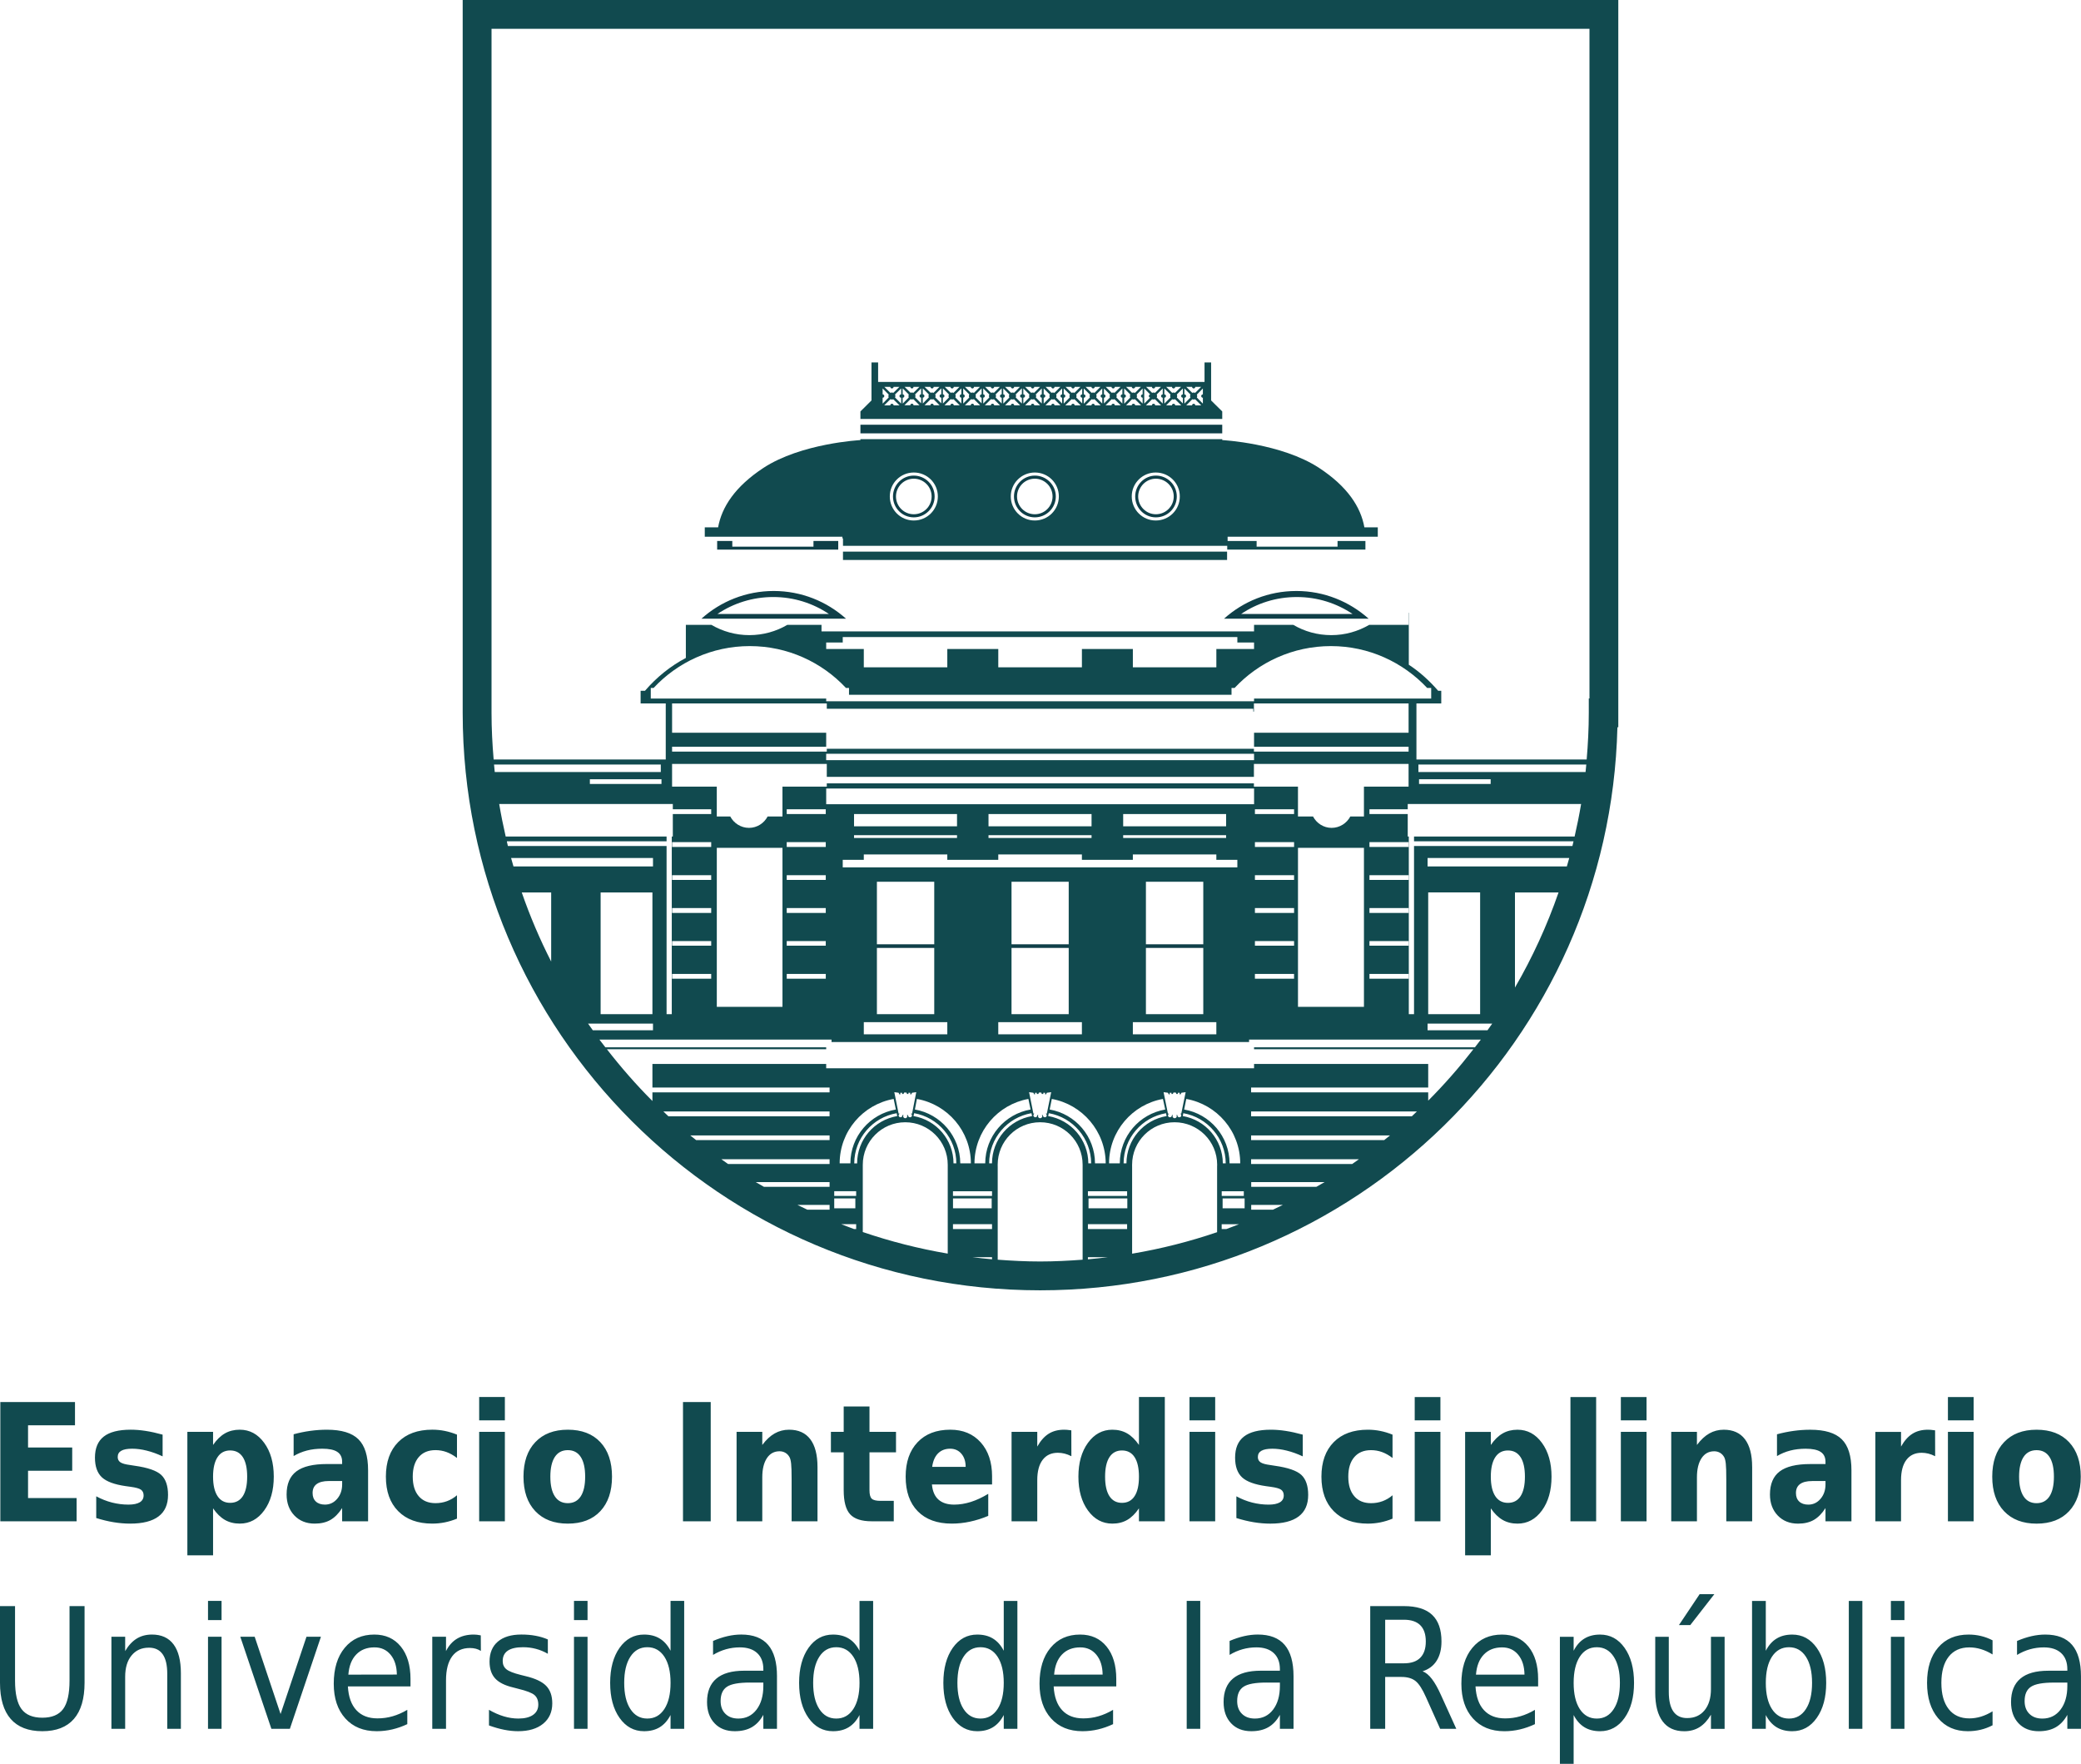 <?xml version="1.0" encoding="UTF-8" standalone="no"?>
<svg
   xmlns:dc="http://purl.org/dc/elements/1.1/"
   xmlns:cc="http://creativecommons.org/ns#"
   xmlns:rdf="http://www.w3.org/1999/02/22-rdf-syntax-ns#"
   xmlns:svg="http://www.w3.org/2000/svg"
   xmlns="http://www.w3.org/2000/svg"
   xmlns:sodipodi="http://sodipodi.sourceforge.net/DTD/sodipodi-0.dtd"
   xmlns:inkscape="http://www.inkscape.org/namespaces/inkscape"
   viewBox="0 0 225.097 190.773"
   height="190.773"
   width="225.097"
   xml:space="preserve"
   version="1.1"
   id="svg2"
   inkscape:version="0.91 r13725"
   sodipodi:docname="logo_EI.svg"><sodipodi:namedview
     pagecolor="#ffffff"
     bordercolor="#666666"
     borderopacity="1"
     objecttolerance="10"
     gridtolerance="10"
     guidetolerance="10"
     inkscape:pageopacity="0"
     inkscape:pageshadow="2"
     inkscape:window-width="1520"
     inkscape:window-height="757"
     id="namedview27"
     showgrid="false"
     fit-margin-top="0"
     fit-margin-left="0"
     fit-margin-right="0"
     fit-margin-bottom="0"
     inkscape:zoom="1.098093"
     inkscape:cx="49.657086"
     inkscape:cy="159.94951"
     inkscape:window-x="0"
     inkscape:window-y="0"
     inkscape:window-maximized="0"
     inkscape:current-layer="svg2" /><defs
     id="defs6" /><path
     inkscape:connector-curvature="0"
     d="m 91.645,102.526 40.617,0 0,-0.393 -40.617,0 0,0.393 z"
     style="fill:#0f3f48;fill-opacity:1;fill-rule:nonzero;stroke:none"
     id="path22" /><path
     inkscape:connector-curvature="0"
     d="m 91.183,60.565 41.548,0 0,-0.902 -41.548,0 0,0.902 z"
     style="fill:#114a4f;fill-opacity:1;fill-rule:nonzero;stroke:none"
     id="path24" /><path
     inkscape:connector-curvature="0"
     d="m 98.437,108.327 0,-0.011 -0.008,0 0.008,0.011 z"
     style="fill:#0f3f48;fill-opacity:1;fill-rule:nonzero;stroke:none"
     id="path26" /><path
     inkscape:connector-curvature="0"
     d="m 87.991,59.126 -8.78,0 0,-0.616 -1.638,0 0,0.936 13.097,0 0,-0.936 -2.679,0 0,0.616 z"
     style="fill:#0f3f48;fill-opacity:1;fill-rule:nonzero;stroke:none"
     id="path28" /><path
     inkscape:connector-curvature="0"
     d="m 125.027,51.775 c 1.067,0 1.934,0.861 1.934,1.922 0,1.067 -0.868,1.924 -1.934,1.924 -1.044,0 -1.913,-0.857 -1.913,-1.924 0,-1.062 0.869,-1.922 1.913,-1.922 z m 0,4.182 c 1.262,0 2.265,-1.012 2.265,-2.26 0,-1.246 -1.003,-2.258 -2.265,-2.258 -1.237,0 -2.235,1.012 -2.235,2.258 0,1.248 0.998,2.26 2.235,2.26"
     style="fill:#0f3f48;fill-opacity:1;fill-rule:nonzero;stroke:none"
     id="path30" /><path
     inkscape:connector-curvature="0"
     d="m 140.27,64.574 c 2.25,0 4.316,0.679 6.039,1.835 l -12.063,0 c 1.709,-1.157 3.78,-1.835 6.024,-1.835 z m -0.046,-0.653 c -3.018,0 -5.743,1.134 -7.824,2.996 l 15.643,0 C 145.951,65.054 143.228,63.92 140.224,63.92"
     style="fill:#0f3f48;fill-opacity:1;fill-rule:nonzero;stroke:none"
     id="path32" /><path
     inkscape:connector-curvature="0"
     d="m 111.933,51.775 c 1.058,0 1.92,0.861 1.92,1.922 0,1.067 -0.862,1.924 -1.92,1.924 -1.06,0 -1.924,-0.857 -1.924,-1.924 0,-1.062 0.864,-1.922 1.924,-1.922 z m 0,4.182 c 1.249,0 2.272,-1.012 2.272,-2.26 0,-1.246 -1.022,-2.258 -2.272,-2.258 -1.25,0 -2.255,1.012 -2.255,2.258 0,1.248 1.005,2.26 2.255,2.26"
     style="fill:#0f3f48;fill-opacity:1;fill-rule:nonzero;stroke:none"
     id="path34" /><path
     inkscape:connector-curvature="0"
     d="m 130.112,42.655 -0.005,0 c -0.099,0 -0.174,0.083 -0.174,0.183 0,0.099 0.075,0.182 0.174,0.182 l 0.005,0 0,0.637 -0.652,-0.66 c 0.022,-0.049 0.037,-0.104 0.037,-0.159 0,-0.06 -0.015,-0.109 -0.037,-0.158 l 0.652,-0.662 0,0.637 z m -0.82,1.188 c 0,-0.104 -0.081,-0.173 -0.171,-0.173 -0.098,0 -0.179,0.069 -0.179,0.173 l -0.632,0 0.653,-0.657 c 0.053,0.017 0.1,0.026 0.158,0.026 0.058,0 0.11,-0.009 0.155,-0.026 l 0.662,0.657 -0.646,0 z m -1.179,-0.824 0.01,0 c 0.097,0 0.171,-0.083 0.171,-0.182 0,-0.1 -0.074,-0.183 -0.171,-0.183 l -0.01,0 0,-0.637 0.654,0.652 c -0.019,0.053 -0.04,0.109 -0.04,0.169 0,0.055 0.022,0.11 0.04,0.159 l -0.654,0.66 0,-0.637 z m -0.164,-0.365 -0.009,0 c -0.095,0 -0.176,0.083 -0.176,0.183 0,0.099 0.081,0.182 0.176,0.182 l 0.009,0 0,0.621 -0.657,-0.648 c 0.032,-0.046 0.037,-0.1 0.037,-0.155 0,-0.06 -0.005,-0.116 -0.037,-0.169 l 0.657,-0.652 0,0.637 z m -0.185,1.188 -0.643,0 c 0,-0.104 -0.086,-0.173 -0.18,-0.173 -0.091,0 -0.178,0.069 -0.178,0.173 l -0.625,0 0.655,-0.657 c 0.04,0.017 0.093,0.026 0.147,0.026 0.053,0 0.12,-0.009 0.166,-0.026 l 0.657,0.646 0,0.011 z m -1.82,-0.824 c 0.095,0 0.178,-0.083 0.178,-0.182 0,-0.1 -0.083,-0.183 -0.178,-0.183 l 0,-0.634 0.665,0.648 c -0.021,0.06 -0.035,0.109 -0.035,0.169 0,0.055 0.014,0.11 0.035,0.155 l -0.665,0.664 0,-0.637 z m -0.174,-0.365 c -0.104,0 -0.176,0.083 -0.176,0.183 0,0.099 0.072,0.182 0.176,0.182 l 0,0.634 -0.655,-0.66 c 0.023,-0.046 0.04,-0.1 0.04,-0.155 0,-0.06 -0.017,-0.116 -0.04,-0.169 l 0.655,-0.652 0,0.637 z m -0.819,1.188 c 0,-0.104 -0.07,-0.173 -0.167,-0.173 -0.114,0 -0.188,0.069 -0.188,0.173 l -0.632,0 0,-0.011 0.654,-0.646 c 0.048,0.017 0.104,0.026 0.166,0.026 0.049,0 0.099,-0.009 0.153,-0.026 l 0.657,0.657 -0.643,0 z m -1.181,-1.826 0.637,0.645 c -0.069,0.006 -0.139,0.088 -0.139,0.175 0,0.095 0.07,0.155 0.139,0.173 l -0.637,0.646 0,-1.639 z m -0.174,0.637 c -0.088,0 -0.182,0.083 -0.182,0.183 0,0.099 0.093,0.182 0.182,0.182 l 0,0.634 -0.649,-0.66 c 0.023,-0.046 0.037,-0.1 0.037,-0.155 0,-0.06 -0.014,-0.109 -0.037,-0.158 l 0.649,-0.659 0,0.634 z m -0.171,1.188 -0.633,0 c 0,-0.104 -0.097,-0.173 -0.194,-0.173 -0.091,0 -0.179,0.069 -0.179,0.173 l -0.622,0 0.655,-0.657 c 0.045,0.017 0.104,0.026 0.146,0.026 0.058,0 0.121,-0.009 0.172,-0.026 l 0.655,0.646 0,0.011 z m -1.822,-0.824 0.009,0 c 0.088,0 0.173,-0.083 0.173,-0.182 0,-0.1 -0.085,-0.183 -0.173,-0.183 l -0.009,0 0,-0.637 0.655,0.652 c -0.022,0.053 -0.033,0.109 -0.033,0.169 0,0.062 0.004,0.11 0.033,0.159 l -0.655,0.674 0,-0.651 z m -0.197,-0.365 c -0.105,0 -0.18,0.083 -0.18,0.183 0,0.099 0.074,0.182 0.18,0.182 l 0,0.637 -0.649,-0.664 c 0.015,-0.046 0.035,-0.1 0.035,-0.155 0,-0.06 -0.024,-0.116 -0.039,-0.169 l 0.653,-0.652 0,0.637 z m -0.822,1.188 c 0,-0.104 -0.074,-0.173 -0.167,-0.173 -0.108,0 -0.19,0.069 -0.19,0.173 l -0.63,0 0,-0.015 0.646,-0.642 c 0.051,0.017 0.114,0.026 0.174,0.026 0.049,0 0.1,-0.009 0.139,-0.026 l 0.674,0.657 -0.646,0 z M 119.414,43.019 c 0.093,0 0.167,-0.083 0.167,-0.182 0,-0.1 -0.074,-0.183 -0.167,-0.183 l 0,-0.634 0.644,0.648 c -0.019,0.053 -0.03,0.109 -0.03,0.169 0,0.055 0.01,0.11 0.03,0.155 l -0.644,0.648 0,-0.621 z m -0.185,-0.365 c -0.1,0 -0.177,0.083 -0.177,0.183 0,0.099 0.077,0.182 0.177,0.182 l 0,0.634 -0.657,-0.66 c 0.029,-0.046 0.041,-0.1 0.041,-0.155 0,-0.06 -0.013,-0.116 -0.041,-0.169 l 0.657,-0.652 0,0.637 z m -0.813,1.188 c 0,-0.104 -0.086,-0.173 -0.172,-0.173 -0.1,0 -0.185,0.069 -0.185,0.173 l -0.638,0 0.654,-0.657 c 0.048,0.017 0.113,0.026 0.169,0.026 0.046,0 0.099,-0.009 0.146,-0.026 l 0.667,0.657 -0.641,0 z m -1.188,-0.824 0.013,0 c 0.093,0 0.172,-0.083 0.172,-0.182 0,-0.1 -0.079,-0.183 -0.172,-0.183 l -0.013,0 0,-0.637 0.67,0.662 c -0.028,0.049 -0.037,0.098 -0.037,0.158 0,0.055 0.009,0.11 0.037,0.152 l -0.67,0.681 0,-0.651 z m -0.167,-0.365 -0.004,0 c -0.095,0 -0.183,0.083 -0.183,0.183 0,0.099 0.088,0.182 0.183,0.182 l 0.004,0 0,0.621 -0.646,-0.648 c 0.026,-0.046 0.03,-0.1 0.03,-0.155 0,-0.06 -0.016,-0.116 -0.03,-0.169 l 0.646,-0.652 0,0.637 z m -0.178,1.188 -0.641,0 c 0,-0.104 -0.082,-0.173 -0.175,-0.173 -0.102,0 -0.181,0.069 -0.181,0.173 l -0.643,0 0,-0.015 0.664,-0.642 c 0.049,0.017 0.108,0.026 0.16,0.026 0.055,0 0.113,-0.009 0.16,-0.026 l 0.655,0.646 0,0.011 z m -1.824,-0.824 c 0.106,0 0.176,-0.083 0.176,-0.182 0,-0.1 -0.07,-0.183 -0.176,-0.183 l 0,-0.637 0.671,0.652 c -0.026,0.053 -0.05,0.109 -0.05,0.169 0,0.055 0.023,0.11 0.032,0.155 l -0.653,0.664 0,-0.637 z m -0.172,-0.365 c -0.09,0 -0.18,0.083 -0.18,0.183 0,0.099 0.09,0.182 0.18,0.182 l 0,0.634 -0.646,-0.66 c 0.017,-0.046 0.037,-0.1 0.037,-0.155 0,-0.06 -0.019,-0.116 -0.037,-0.169 l 0.646,-0.652 0,0.637 z m -0.824,1.188 c 0,-0.104 -0.06,-0.173 -0.175,-0.173 -0.088,0 -0.168,0.069 -0.168,0.173 l -0.642,0 0.655,-0.657 c 0.048,0.017 0.099,0.026 0.155,0.026 0.059,0 0.116,-0.009 0.165,-0.026 l 0.663,0.657 -0.653,0 z m -1.17,-0.824 c 0.097,0 0.178,-0.083 0.178,-0.182 0,-0.1 -0.082,-0.183 -0.178,-0.183 l 0,-0.637 0.659,0.652 c -0.018,0.053 -0.039,0.109 -0.039,0.169 0,0.062 0.021,0.11 0.039,0.159 l -0.659,0.66 0,-0.637 z m -0.204,-0.365 c -0.1,0 -0.18,0.083 -0.18,0.183 0,0.099 0.079,0.182 0.18,0.182 l 0,0.634 -0.642,-0.657 c 0.018,-0.049 0.033,-0.104 0.033,-0.159 0,-0.06 -0.016,-0.116 -0.045,-0.169 l 0.654,-0.652 0,0.637 z m -0.813,1.188 c 0,-0.104 -0.077,-0.173 -0.183,-0.173 -0.093,0 -0.174,0.069 -0.174,0.173 l -0.638,0 0.656,-0.657 c 0.05,0.017 0.102,0.026 0.157,0.026 0.056,0 0.115,-0.009 0.169,-0.026 l 0.647,0.657 -0.634,0 z m -1.185,-0.824 0.013,0 c 0.087,0 0.176,-0.083 0.176,-0.182 0,-0.1 -0.089,-0.183 -0.176,-0.183 l -0.013,0 0,-0.637 0.658,0.652 c -0.018,0.053 -0.032,0.109 -0.032,0.169 0,0.055 0.014,0.11 0.032,0.155 l -0.658,0.66 0,-0.634 z m -0.157,-0.365 -0.013,0 c -0.102,0 -0.181,0.083 -0.181,0.183 0,0.099 0.079,0.182 0.181,0.182 l 0.013,0 0,0.637 -0.664,-0.664 c 0.021,-0.046 0.034,-0.1 0.034,-0.155 0,-0.06 -0.013,-0.116 -0.039,-0.169 l 0.656,-0.652 0.013,0 0,0.637 z m -0.836,1.188 c 0,-0.104 -0.077,-0.173 -0.177,-0.173 -0.088,0 -0.177,0.069 -0.177,0.173 l -0.632,0 0.657,-0.657 c 0.049,0.017 0.097,0.026 0.153,0.026 0.064,0 0.113,-0.009 0.164,-0.026 l 0.665,0.657 -0.652,0 z m -1.177,-0.824 0.005,0 c 0.098,0 0.174,-0.083 0.174,-0.182 0,-0.1 -0.076,-0.183 -0.174,-0.183 l -0.005,0 0,-0.637 0.659,0.652 c -0.027,0.053 -0.041,0.109 -0.041,0.169 0,0.055 0.014,0.11 0.041,0.159 l -0.659,0.66 0,-0.637 z m -0.167,-0.365 -0.014,0 c -0.093,0 -0.174,0.083 -0.174,0.183 0,0.099 0.081,0.182 0.174,0.182 l 0.014,0 0,0.637 -0.657,-0.66 c 0.019,-0.049 0.04,-0.104 0.04,-0.159 0,-0.06 -0.021,-0.116 -0.044,-0.169 l 0.656,-0.652 0.004,0 0,0.637 z m -0.817,1.188 c 0,-0.104 -0.084,-0.173 -0.185,-0.173 -0.097,0 -0.174,0.069 -0.174,0.173 l -0.642,0 0,-0.011 0.653,-0.646 c 0.051,0.017 0.107,0.026 0.164,0.026 0.07,0 0.118,-0.009 0.158,-0.026 l 0.655,0.657 -0.629,0 z m -1.185,-0.824 c 0.1,0 0.174,-0.083 0.174,-0.182 0,-0.1 -0.074,-0.183 -0.174,-0.183 l 0,-0.637 0.664,0.652 c -0.028,0.053 -0.04,0.109 -0.04,0.169 0,0.055 0.005,0.11 0.04,0.152 l -0.664,0.667 0,-0.637 z m -0.171,-0.365 c -0.097,0 -0.185,0.083 -0.185,0.183 0,0.099 0.088,0.182 0.185,0.182 l 0,0.621 -0.647,-0.651 c 0.005,-0.042 0.021,-0.097 0.021,-0.152 0,-0.06 -0.016,-0.109 -0.034,-0.151 l 0.66,-0.666 0,0.634 z m -0.174,1.188 -0.655,0 c 0,-0.104 -0.067,-0.173 -0.167,-0.173 -0.098,0 -0.184,0.069 -0.184,0.173 l -0.632,0 0.669,-0.657 c 0.031,0.017 0.091,0.026 0.147,0.026 0.053,0 0.11,-0.009 0.167,-0.026 l 0.655,0.646 0,0.011 z m -1.819,-0.824 c 0.092,0 0.166,-0.083 0.166,-0.182 0,-0.1 -0.074,-0.183 -0.166,-0.183 l 0,-0.637 0.658,0.652 c -0.037,0.053 -0.04,0.109 -0.04,0.169 0,0.062 0.004,0.12 0.04,0.159 l -0.658,0.66 0,-0.637 z m -0.199,-0.365 c -0.104,0 -0.172,0.083 -0.172,0.183 0,0.099 0.069,0.182 0.172,0.182 l 0,0.637 -0.649,-0.66 c 0.013,-0.049 0.032,-0.097 0.032,-0.159 0,-0.06 -0.019,-0.116 -0.039,-0.169 l 0.657,-0.652 0,0.637 z m -0.824,1.188 c 0,-0.104 -0.086,-0.173 -0.179,-0.173 -0.093,0 -0.181,0.069 -0.181,0.173 l -0.63,0 0,-0.011 0.649,-0.646 c 0.048,0.017 0.108,0.026 0.162,0.026 0.06,0 0.12,-0.009 0.157,-0.026 l 0.665,0.657 -0.642,0 z m -1.177,-0.824 c 0.086,0 0.174,-0.083 0.174,-0.182 0,-0.1 -0.088,-0.183 -0.174,-0.183 l 0,-0.637 0.657,0.652 c -0.033,0.053 -0.041,0.109 -0.041,0.169 0,0.062 0.007,0.11 0.041,0.159 l -0.657,0.66 0,-0.637 z m -0.167,-0.365 -0.007,0 c -0.102,0 -0.179,0.083 -0.179,0.183 0,0.099 0.077,0.182 0.179,0.182 l 0.007,0 0,0.621 -0.655,-0.651 c 0.016,-0.042 0.033,-0.097 0.033,-0.152 0,-0.06 -0.017,-0.116 -0.04,-0.169 l 0.655,-0.652 0.007,0 0,0.637 z m -0.829,1.188 c 0,-0.104 -0.081,-0.173 -0.174,-0.173 -0.1,0 -0.174,0.069 -0.174,0.173 l -0.643,0 0.667,-0.657 c 0.039,0.017 0.097,0.026 0.149,0.026 0.053,0 0.109,-0.009 0.16,-0.026 l 0.657,0.657 -0.642,0 z m -1.178,-0.824 c 0.1,0 0.179,-0.083 0.179,-0.182 0,-0.1 -0.079,-0.183 -0.179,-0.183 l 0,-0.637 0.655,0.652 c -0.014,0.06 -0.033,0.109 -0.033,0.169 0,0.055 0.019,0.11 0.033,0.152 l -0.655,0.667 0,-0.637 z m -0.176,-0.365 c -0.104,0 -0.173,0.083 -0.173,0.183 0,0.099 0.069,0.182 0.173,0.182 l 0,0.621 -0.648,-0.651 c 0.014,-0.042 0.032,-0.097 0.032,-0.152 0,-0.06 -0.018,-0.116 -0.039,-0.169 l 0.655,-0.652 0,0.637 z m -0.827,1.188 c 0,-0.104 -0.076,-0.173 -0.169,-0.173 -0.093,0 -0.174,0.069 -0.174,0.173 l -0.631,0 0,-0.011 0.646,-0.646 c 0.051,0.017 0.097,0.026 0.16,0.026 0.055,0 0.111,-0.009 0.16,-0.026 l 0.656,0.657 -0.648,0 z M 97.64,43.019 c 0.111,0 0.181,-0.083 0.181,-0.182 0,-0.1 -0.07,-0.183 -0.181,-0.183 l 0,-0.637 0.014,0 0.648,0.652 c -0.023,0.053 -0.03,0.109 -0.03,0.169 0,0.055 0.007,0.11 0.024,0.155 l -0.656,0.664 0,-0.637 z m -0.16,-0.365 -0.008,0 c -0.095,0 -0.181,0.083 -0.181,0.183 0,0.099 0.086,0.182 0.181,0.182 l 0.008,0 0,0.637 -0.669,-0.664 c 0.03,-0.046 0.039,-0.1 0.039,-0.155 0,-0.06 -0.009,-0.116 -0.039,-0.169 l 0.662,-0.652 0.008,0 0,0.637 z m -0.822,1.188 c 0,-0.104 -0.088,-0.173 -0.188,-0.173 -0.093,0 -0.168,0.069 -0.168,0.173 l -0.649,0 0,-0.011 0.649,-0.646 c 0.053,0.017 0.113,0.026 0.168,0.026 0.054,0 0.121,-0.009 0.157,-0.026 l 0.672,0.657 -0.641,0 z m -1.186,-0.824 0.005,0 c 0.095,0 0.176,-0.083 0.176,-0.182 0,-0.1 -0.081,-0.183 -0.176,-0.183 l -0.005,0 0,-0.637 0.663,0.662 c -0.019,0.049 -0.04,0.098 -0.04,0.158 0,0.055 0.022,0.11 0.034,0.152 l -0.657,0.667 0,-0.637 z m 0.831,-1.174 c 0,0.086 0.074,0.172 0.168,0.172 0.1,0 0.188,-0.086 0.188,-0.172 l 0.627,0 -0.658,0.647 c -0.046,-0.023 -0.102,-0.033 -0.157,-0.033 -0.055,0 -0.104,0.011 -0.162,0.033 L 95.66,41.845 l 0.642,0 z m 2.167,0 c 0,0.086 0.081,0.172 0.174,0.172 0.093,0 0.169,-0.086 0.169,-0.172 l 0.639,0 -0.655,0.647 c -0.052,-0.03 -0.098,-0.033 -0.153,-0.033 -0.045,0 -0.109,0.004 -0.149,0.027 l -0.65,-0.641 0.625,0 z m 2.176,0 c 0,0.086 0.074,0.172 0.174,0.172 0.093,0 0.174,-0.086 0.174,-0.172 l 0.626,0 -0.641,0.647 c -0.056,-0.03 -0.107,-0.033 -0.16,-0.033 -0.053,0 -0.111,0.004 -0.149,0.033 l -0.667,-0.647 0.643,0 z m 2.161,0 c 0,0.086 0.088,0.172 0.181,0.172 0.093,0 0.179,-0.086 0.179,-0.172 l 0.616,0 -0.639,0.647 c -0.037,-0.03 -0.097,-0.033 -0.157,-0.033 -0.054,0 -0.114,0.004 -0.151,0.033 l -0.648,-0.647 0.618,0 z m 2.195,0 c 0,0.086 0.086,0.172 0.184,0.172 0.1,0 0.167,-0.086 0.167,-0.172 l 0.644,0 -0.644,0.647 c -0.058,-0.023 -0.114,-0.033 -0.167,-0.033 -0.056,0 -0.116,0.011 -0.162,0.033 l -0.655,-0.647 0.632,0 z m 2.177,0 c 0,0.086 0.077,0.172 0.174,0.172 0.1,0 0.185,-0.086 0.185,-0.172 l 0.614,0 -0.641,0.641 c -0.047,-0.023 -0.1,-0.027 -0.158,-0.027 -0.05,0 -0.1,0.011 -0.157,0.033 l -0.643,-0.647 0.625,0 z m 2.165,0 c 0,0.086 0.09,0.172 0.177,0.172 0.1,0 0.177,-0.086 0.177,-0.172 l 0.625,0 -0.639,0.647 c -0.051,-0.03 -0.1,-0.033 -0.164,-0.033 -0.056,0 -0.104,0.011 -0.153,0.033 l -0.657,-0.647 0.632,0 z m 2.175,0 c 0,0.086 0.081,0.172 0.174,0.172 0.106,0 0.183,-0.086 0.183,-0.172 l 0.627,0 -0.653,0.647 c -0.042,-0.03 -0.1,-0.033 -0.157,-0.033 -0.054,0 -0.1,0.004 -0.157,0.033 l -0.656,-0.647 0.638,0 z m 2.202,0 c 0,0.086 0.079,0.172 0.168,0.172 0.116,0 0.175,-0.086 0.175,-0.172 l 0.634,0 -0.644,0.647 c -0.05,-0.023 -0.106,-0.033 -0.165,-0.033 -0.056,0 -0.108,0.004 -0.155,0.033 l -0.639,-0.647 0.627,0 z m 2.167,0 c 0,0.086 0.079,0.172 0.181,0.172 0.093,0 0.175,-0.086 0.175,-0.172 l 0.625,0 -0.651,0.647 c -0.044,-0.03 -0.093,-0.033 -0.148,-0.033 -0.052,0 -0.111,0.011 -0.16,0.033 l -0.656,-0.647 0.635,0 z m 2.172,0 c 0,0.086 0.085,0.172 0.185,0.172 0.086,0 0.172,-0.086 0.172,-0.172 l 0.616,0 -0.642,0.647 c -0.048,-0.03 -0.101,-0.033 -0.146,-0.033 -0.056,0 -0.122,0.011 -0.169,0.033 l -0.654,-0.647 0.638,0 z m 2.169,0 c 0,0.086 0.082,0.172 0.19,0.172 0.094,0 0.167,-0.086 0.167,-0.172 l 0.625,0 -0.653,0.641 c -0.039,-0.023 -0.09,-0.027 -0.139,-0.027 -0.06,0 -0.12,0.011 -0.164,0.033 l -0.653,-0.647 0.627,0 z m 2.191,0 c 0,0.086 0.088,0.172 0.179,0.172 0.097,0 0.194,-0.086 0.194,-0.172 l 0.616,0 -0.637,0.647 c -0.051,-0.023 -0.115,-0.033 -0.172,-0.033 -0.042,0 -0.101,0.004 -0.146,0.033 l -0.653,-0.647 0.62,0 z m 2.177,0 c 0,0.086 0.074,0.172 0.188,0.172 0.097,0 0.167,-0.086 0.167,-0.172 l 0.627,0 -0.641,0.647 c -0.055,-0.03 -0.104,-0.033 -0.153,-0.033 -0.062,0 -0.118,0.011 -0.166,0.033 l -0.651,-0.647 0.629,0 z m 2.168,0 c 0,0.086 0.086,0.172 0.178,0.172 0.093,0 0.18,-0.086 0.18,-0.172 l 0.63,0 -0.65,0.647 c -0.049,-0.023 -0.107,-0.033 -0.16,-0.033 -0.054,0 -0.107,0.011 -0.154,0.033 l -0.648,-0.647 0.625,0 z m 2.177,0 c 0,0.086 0.081,0.172 0.179,0.172 0.09,0 0.171,-0.086 0.171,-0.172 l 0.632,0 -0.648,0.647 c -0.046,-0.023 -0.097,-0.033 -0.155,-0.033 -0.058,0 -0.114,0.011 -0.158,0.033 l -0.653,-0.647 0.632,0 z m 3.266,2.658 -1.205,-1.19 0,-4.11 -0.712,0 0,2.109 -35.307,0 0,-2.109 -0.717,0 0,4.11 -1.197,1.19 0,0.809 39.137,0 0,-0.809 z"
     style="fill:#114a4f;fill-opacity:1;fill-rule:nonzero;stroke:none"
     id="path36" /><path
     inkscape:connector-curvature="0"
     d="m 98.842,51.775 c 1.067,0 1.931,0.861 1.931,1.922 0,1.067 -0.864,1.924 -1.931,1.924 -1.062,0 -1.926,-0.857 -1.926,-1.924 0,-1.062 0.864,-1.922 1.926,-1.922 z m 0,4.182 c 1.246,0 2.255,-1.012 2.255,-2.26 0,-1.246 -1.009,-2.258 -2.255,-2.258 -1.248,0 -2.251,1.012 -2.251,2.258 0,1.248 1.004,2.26 2.251,2.26"
     style="fill:#0f3f48;fill-opacity:1;fill-rule:nonzero;stroke:none"
     id="path38" /><path
     inkscape:connector-curvature="0"
     d="m 77.599,66.409 c 1.721,-1.157 3.802,-1.836 6.042,-1.836 2.235,0 4.31,0.68 6.025,1.836 l -12.067,0 z m -1.724,0.507 15.636,0 c -2.08,-1.862 -4.817,-2.996 -7.822,-2.996 -2.999,0 -5.742,1.133 -7.814,2.996"
     style="fill:#0f3f48;fill-opacity:1;fill-rule:nonzero;stroke:none"
     id="path40" /><path
     inkscape:connector-curvature="0"
     d="m 98.842,51.106 c 1.44,0 2.603,1.151 2.603,2.587 0,1.448 -1.163,2.603 -2.603,2.603 -1.433,0 -2.594,-1.155 -2.594,-2.603 0,-1.437 1.161,-2.587 2.594,-2.587 z m 13.091,0 c 1.439,0 2.6,1.151 2.6,2.587 0,1.448 -1.161,2.603 -2.6,2.603 -1.432,0 -2.598,-1.155 -2.598,-2.603 0,-1.437 1.165,-2.587 2.598,-2.587 z m 13.078,0 c 1.45,0 2.606,1.151 2.606,2.587 0,1.448 -1.156,2.603 -2.606,2.603 -1.427,0 -2.593,-1.155 -2.593,-2.603 0,-1.437 1.165,-2.587 2.593,-2.587 z m -33.887,7.123 0.06,0 0,0.806 41.562,0 0,0.41 14.948,0 0,-0.935 -3.015,0 0,0.616 -8.753,0 0,-0.616 -3.138,0 0,-0.458 16.244,0 0,-1.014 -1.449,0 c -0.391,-2.202 -1.827,-4.409 -4.879,-6.417 -4.09,-2.691 -10.497,-3.022 -10.497,-3.022 l 0,-0.099 -39.137,0 0,0.099 c 0,0 -6.424,0.331 -10.513,3.022 -3.043,2.008 -4.487,4.215 -4.881,6.417 l -1.442,0 0,1.014 14.888,0 0,0.176 z"
     style="fill:#114a4f;fill-opacity:1;fill-rule:nonzero;stroke:none"
     id="path42" /><path
     inkscape:connector-curvature="0"
     d="m 132.207,45.938 -39.137,0 0,0.933 39.137,0 0,-0.933 z"
     style="fill:#0f3f48;fill-opacity:1;fill-rule:nonzero;stroke:none"
     id="path44" /><path
     d="m 154.486,119.046 0,-0.9 -19.157,0 0,-0.517 19.157,0 0,-2.554 -18.838,0 0,0.469 -46.281,0 0,-0.469 -18.796,0 0,2.554 19.163,0 0,0.517 -19.163,0 0,0.937 c -0.008,-0.007 -0.015,-0.016 -0.023,-0.023 -1.751,-1.75 -3.38,-3.621 -4.903,-5.578 l 23.722,0 0,-0.205 -23.883,0 c -0.215,-0.278 -0.435,-0.552 -0.646,-0.836 l 25.107,0 0,0.262 45.165,0 0,-0.262 25.071,0 c -0.209,0.284 -0.431,0.558 -0.643,0.836 l -23.89,0 0,0.205 23.728,0 c -1.518,1.951 -3.145,3.816 -4.891,5.564 z m -46.566,17.202 0,-10.072 c 0,-0.065 -0.004,-0.133 -0.004,-0.2 0,-2.542 2.053,-4.595 4.59,-4.595 2.54,0 4.599,2.053 4.599,4.595 l 0,10.271 c -1.517,0.115 -3.047,0.193 -4.595,0.193 -1.546,0 -3.075,-0.078 -4.589,-0.193 z m -18.186,-5.929 0,0.519 -2.406,0 c -0.36,-0.171 -0.718,-0.342 -1.074,-0.519 l 3.48,0 z m 0,-2.466 0,0.513 -7.098,0 c -0.298,-0.172 -0.601,-0.337 -0.895,-0.513 l 7.994,0 z m -14.438,-4.544 c -0.209,-0.168 -0.424,-0.331 -0.63,-0.503 l 15.069,0 0,0.503 -14.438,0 z m 14.438,2.071 0,0.517 -10.98,0 c -0.245,-0.169 -0.485,-0.344 -0.728,-0.517 l 11.708,0 z m 2.875,7.028 0,0.524 -0.234,0 c -0.462,-0.166 -0.916,-0.348 -1.372,-0.524 l 1.607,0 z m -0.088,-1.72 -2.284,0 0,-1.069 2.284,0 0,1.069 z m 0.088,-1.337 -2.372,0 0,-0.509 2.372,0 0,0.509 z m 4.294,-9.347 c -2.789,0.479 -4.918,2.902 -4.918,5.824 l -1.161,0 c 0,-3.478 2.523,-6.375 5.842,-6.969 l 0.237,1.145 z m 6.969,5.824 c -0.019,-2.922 -2.133,-5.345 -4.91,-5.824 l 0.218,-1.145 c 3.327,0.595 5.838,3.491 5.838,6.969 l -1.145,0 z m 1.294,10.146 2.139,0 0,0.227 c -0.718,-0.062 -1.428,-0.139 -2.139,-0.227 z m -6.358,-15.262 0.074,-0.311 c 2.583,0.45 4.562,2.718 4.562,5.427 l -0.305,0 c 0,-2.56 -1.868,-4.703 -4.331,-5.116 z m 4.277,8.907 4.184,0 0,1.069 -4.184,0 0,-1.069 z m 4.221,3.314 -4.225,0 0,-0.526 4.225,0 0,0.526 z m -14.593,-7.104 -0.311,0 c 0.007,-2.724 1.994,-4.983 4.591,-5.427 l 0.059,0.311 c -2.462,0.413 -4.339,2.542 -4.339,5.116 z m 0.613,0.348 0,-0.2 c 0,-2.542 2.065,-4.595 4.591,-4.595 2.541,0 4.598,2.053 4.598,4.595 l 0,9.611 c -3.155,-0.536 -6.224,-1.321 -9.189,-2.333 l 0,-7.079 z m 13.98,3.175 -4.225,0 0,-0.509 4.225,0 0,0.509 z m 4.171,-9.347 c -2.789,0.479 -4.899,2.902 -4.907,5.824 l -1.163,0 c 0.007,-3.478 2.527,-6.375 5.831,-6.969 l 0.238,1.145 z m 0.16,0.708 c -2.46,0.413 -4.335,2.542 -4.335,5.116 l -0.307,0 c 0,-2.724 1.975,-4.983 4.576,-5.427 l 0.067,0.311 z m 6.807,5.116 c 0,-2.922 -2.124,-5.345 -4.903,-5.824 l 0.231,-1.145 c 3.294,0.595 5.817,3.491 5.83,6.969 l -1.158,0 z m 3.474,3.523 -4.24,0 0,-0.509 4.24,0 0,0.509 z m 4.122,-9.347 c -2.797,0.479 -4.913,2.902 -4.913,5.824 l -1.162,0 c 0,-3.478 2.519,-6.375 5.827,-6.969 l 0.249,1.145 z m 6.96,5.824 c -0.014,-2.922 -2.122,-5.345 -4.913,-5.824 l 0.231,-1.145 c 3.318,0.595 5.835,3.491 5.835,6.969 l -1.153,0 z m 1.54,3.523 -2.389,0 0,-0.509 2.389,0 0,0.509 z m 0.088,1.337 -2.38,0 0,-1.069 2.38,0 0,1.069 z m -6.69,-9.976 0.059,-0.311 c 2.597,0.45 4.576,2.718 4.587,5.427 l -0.313,0 c -0.014,-2.56 -1.879,-4.703 -4.333,-5.116 z m -6.093,5.116 -0.307,0 c 0.004,-2.724 1.984,-4.983 4.589,-5.427 l 0.063,0.311 c -2.474,0.413 -4.335,2.542 -4.345,5.116 z m 0.612,0.348 0,-0.2 c 0,-2.542 2.059,-4.595 4.59,-4.595 2.542,0 4.611,2.053 4.611,4.595 0,0.051 0,0.117 -0.006,0.169 l 0,7.126 c -2.967,1.01 -6.036,1.793 -9.193,2.325 l 0,-9.42 z m -9.077,-5.464 0.063,-0.311 c 2.597,0.45 4.572,2.718 4.587,5.427 l -0.307,0 c -0.009,-2.56 -1.881,-4.703 -4.343,-5.116 z m 4.364,8.907 4.196,0 0,1.069 -4.196,0 0,-1.069 z m 4.173,3.314 -4.24,0 0,-0.526 4.24,0 0,0.526 z m -4.24,3.272 0,-0.231 2.177,0 c -0.72,0.088 -1.446,0.166 -2.177,0.231 z m 14.97,-3.272 -0.501,0 0,-0.524 1.871,0 c -0.456,0.176 -0.91,0.358 -1.37,0.524 z m 2.693,-2.094 0,-0.519 3.427,0 c -0.356,0.177 -0.714,0.348 -1.077,0.519 l -2.35,0 z m 7.938,-2.985 c -0.291,0.176 -0.597,0.341 -0.894,0.513 l -7.043,0 0,-0.513 7.938,0 z m 3.715,-2.474 c -0.241,0.172 -0.483,0.348 -0.728,0.517 l -10.937,0 0,-0.517 11.665,0 z m -11.665,-4.644 0,-0.525 17.936,0 c -0.182,0.174 -0.362,0.352 -0.548,0.525 l -17.388,0 z m 15.028,2.071 c -0.208,0.172 -0.421,0.335 -0.63,0.503 l -14.397,0 0,-0.503 15.028,0 z m -23.502,-4.482 0.08,-0.157 0.25,0 0.067,0.157 0.149,0 0,-0.136 0.202,0 0,0.174 0.094,0 0.096,-0.174 0.458,-0.062 -0.473,2.319 -0.121,0 c 0.074,0.037 0.121,0.116 0.121,0.196 0,0.117 -0.098,0.203 -0.208,0.203 -0.121,0 -0.213,-0.086 -0.213,-0.203 0,0 0.009,-0.032 0.009,-0.039 l -0.125,0 c 0.031,0.039 0.049,0.074 0.049,0.118 0,0.125 -0.102,0.225 -0.241,0.225 -0.111,0 -0.218,-0.1 -0.218,-0.225 0,-0.043 0.022,-0.078 0.045,-0.118 l -0.112,0 0,0.039 c 0,0.117 -0.098,0.203 -0.224,0.203 -0.112,0 -0.2,-0.086 -0.2,-0.203 0,-0.08 0.055,-0.159 0.121,-0.196 l -0.129,0 -0.468,-2.319 0.468,0.062 0.096,0.174 0.098,0 0,-0.174 0.19,0 0,0.136 0.141,0 z m -14.542,0 0.065,-0.157 0.255,0 0.06,0.157 0.163,0 0,-0.136 0.193,0 0,0.174 0.096,0 0.09,-0.174 0.47,-0.062 -0.47,2.319 -0.133,0 c 0.07,0.037 0.122,0.116 0.122,0.196 0,0.117 -0.084,0.203 -0.209,0.203 -0.108,0 -0.212,-0.086 -0.212,-0.203 0,0 0.02,-0.032 0.02,-0.039 l -0.13,0 c 0.022,0.039 0.051,0.074 0.051,0.118 0,0.125 -0.111,0.225 -0.238,0.225 -0.128,0 -0.224,-0.1 -0.224,-0.225 0,-0.043 0.007,-0.078 0.031,-0.118 l -0.119,0 0,0.039 c 0,0.117 -0.083,0.203 -0.198,0.203 -0.109,0 -0.215,-0.086 -0.215,-0.203 0,-0.08 0.055,-0.159 0.115,-0.196 l -0.115,0 -0.466,-2.319 0.462,0.062 0.096,0.174 0.082,0 0,-0.174 0.193,0 0,0.136 0.165,0 z m -14.585,0 0.071,-0.157 0.246,0 0.071,0.157 0.148,0 0,-0.136 0.2,0 0,0.174 0.096,0 0.098,-0.174 0.452,-0.062 -0.452,2.319 -0.141,0 c 0.075,0.037 0.128,0.116 0.128,0.196 0,0.117 -0.09,0.203 -0.202,0.203 -0.127,0 -0.225,-0.086 -0.225,-0.203 0,0 0.022,-0.032 0.022,-0.039 l -0.132,0 c 0.024,0.039 0.024,0.074 0.024,0.118 0,0.125 -0.075,0.225 -0.216,0.225 -0.117,0 -0.224,-0.1 -0.224,-0.225 0,-0.043 0.029,-0.078 0.045,-0.118 l -0.129,0 0,0.039 c 0,0.117 -0.078,0.203 -0.196,0.203 -0.115,0 -0.212,-0.086 -0.212,-0.203 0,-0.08 0.059,-0.159 0.136,-0.196 l -0.136,0 -0.464,-2.319 0.464,0.062 0.082,0.174 0.106,0 0,-0.174 0.192,0 0,0.136 0.148,0 z m -25.973,1.886 17.978,0 0,0.525 -17.431,0 c -0.186,-0.173 -0.366,-0.351 -0.548,-0.525 z m 81.672,-36.71 0,-0.812 18.159,0 c -0.025,0.272 -0.049,0.544 -0.079,0.812 l -18.08,0 z m 0.069,0.779 7.746,0 0,0.513 -7.746,0 0,-0.513 z m -5.364,6.803 4.233,0 0,0.522 -4.233,0 0,-0.522 z m 0,3.58 4.233,0 0,0.507 -4.233,0 0,-0.507 z m 0,3.552 4.233,0 0,0.526 -4.233,0 0,-0.526 z m 0,3.573 4.233,0 0,0.495 -4.233,0 0,-0.495 z m 0,3.553 4.233,0 0,0.517 -4.233,0 0,-0.517 z m -12.483,-23.126 -46.283,0 0,-0.691 46.283,0 0,0.691 z m 16.716,-1.452 0,0.527 -16.73,0 0,-0.306 -46.201,0 0,0.306 -16.735,0 0,-0.527 16.669,0 0,-1.509 -16.669,0 0,-3.173 16.735,0 0,0.578 46.136,0 0,0.305 0.065,0 0,-0.883 16.73,0 0,3.173 -16.716,0 0,1.509 16.716,0 z m -60.856,-6.353 0.327,0 0,0.736 41.376,0 0,-0.736 0.329,0 c 2.597,-2.781 6.31,-4.53 10.424,-4.53 4.101,0 7.805,1.749 10.413,4.53 l 0.432,0 0,1.145 -19.16,0 0,0.293 -46.281,0 0,-0.293 -18.975,0 0,-1.145 0.302,0 c 2.593,-2.781 6.306,-4.53 10.404,-4.53 4.108,0 7.817,1.749 10.41,4.53 z m 44.14,-4.918 0,0.703 -4.078,0 0,1.978 -9.031,0 0,-1.978 -5.511,0 0,1.978 -9.046,0 0,-1.978 -5.514,0 0,1.978 -9.032,0 0,-1.978 -4.069,0 0,-0.703 1.791,0 0,-0.591 42.684,0 0,0.591 1.807,0 z m -64.097,15.301 -7.746,0 0,-0.513 7.746,0 0,0.513 z m -0.074,-1.292 -17.961,0 c -0.03,-0.268 -0.053,-0.54 -0.078,-0.812 l 18.039,0 0,0.812 z M 55.543,93.715 c -0.09,-0.303 -0.176,-0.606 -0.26,-0.912 l 15.35,0 0,0.912 -15.09,0 z m 9.425,2.813 5.603,0 0,13.164 -5.603,0 0,-13.164 z m 5.664,14.185 0,0.719 -6.511,0 c -0.171,-0.241 -0.345,-0.476 -0.511,-0.719 l 7.022,0 z m -11.013,-6.713 c -1.225,-2.402 -2.29,-4.897 -3.182,-7.472 l 3.182,0 0,7.472 z m 13.158,-15.953 0,2.429 -0.113,0 0,19.213 -0.562,0 0,-18.184 -17.165,0 C 54.9,91.358 54.871,91.206 54.834,91.057 l 0,-0.063 17.268,0 0,-0.518 -17.403,0 c -0.266,-1.159 -0.503,-2.331 -0.701,-3.515 l 18.779,0 0,0.57 4.152,0 0,0.517 -4.152,0 z m -0.078,3.036 4.23,0 0,0.522 -4.23,0 0,-0.522 z m 0,3.58 4.23,0 0,0.507 -4.23,0 0,-0.507 z m 0,3.552 4.23,0 0,0.526 -4.23,0 0,-0.526 z m 4.23,7.64 -4.23,0 0,-0.517 4.23,0 0,0.517 z m -4.23,-4.067 4.23,0 0,0.495 -4.23,0 0,-0.495 z m 11.94,7.111 -7.104,0 0,-17.198 7.104,0 0,17.198 z m 0.459,-21.368 4.223,0 0,0.517 -4.223,0 0,-0.517 z m 0,3.552 4.223,0 0,0.522 -4.223,0 0,-0.522 z m 0,3.58 4.223,0 0,0.507 -4.223,0 0,-0.507 z m 0,3.552 4.223,0 0,0.526 -4.223,0 0,-0.526 z m 4.225,7.64 -4.223,0 0,-0.517 4.223,0 0,0.517 z m -4.225,-4.067 4.223,0 0,0.495 -4.223,0 0,-0.495 z m 4.27,-16.504 46.283,0 0,1.699 -46.283,0 0,-1.699 z m 32.123,2.763 11.134,0 0,1.323 -11.134,0 0,-1.323 z m 11.134,2.584 -11.134,0 0,-0.296 11.134,0 0,0.296 z m -25.7,-2.584 11.146,0 0,1.323 -11.146,0 0,-1.323 z m 11.146,2.584 -11.146,0 0,-0.296 11.146,0 0,0.296 z m -25.692,-2.584 11.14,0 0,1.323 -11.14,0 0,-1.323 z m 11.14,2.584 -11.14,0 0,-0.296 11.14,0 0,0.296 z m -8.666,4.738 6.202,0 0,14.321 -6.202,0 0,-14.321 z m 7.615,16.503 -9.032,0 0,-1.314 9.032,0 0,1.314 z m 6.946,-16.503 6.186,0 0,14.321 -6.186,0 0,-14.321 z m 7.613,16.503 -9.046,0 0,-1.314 9.046,0 0,1.314 z m -25.87,-18.059 0,-0.814 2.278,0 0,-0.583 9.032,0 0,0.583 5.514,0 0,-0.583 9.046,0 0,0.583 5.511,0 0,-0.583 9.031,0 0,0.583 2.272,0 0,0.814 -42.684,0 z m 32.794,1.556 6.205,0 0,14.321 -6.205,0 0,-14.321 z m 7.618,16.503 -9.031,0 0,-1.314 9.031,0 0,1.314 z m 4.173,-24.342 4.235,0 0,0.517 -4.235,0 0,-0.517 z m 0,3.552 4.235,0 0,0.522 -4.235,0 0,-0.522 z m 0,3.58 4.235,0 0,0.507 -4.235,0 0,-0.507 z m 0,3.552 4.235,0 0,0.526 -4.235,0 0,-0.526 z m 4.233,7.64 -4.235,0 0,-0.517 4.235,0 0,0.517 z m -4.233,-4.067 4.235,0 0,0.495 -4.235,0 0,-0.495 z m 11.793,7.111 -7.135,0 0,-17.198 7.135,0 0,17.198 z m -1.474,-20.588 c -0.384,0.724 -1.143,1.231 -2.024,1.231 -0.879,0 -1.628,-0.507 -2.01,-1.231 l -1.628,0 0,-3.229 -4.766,0 0,-0.352 -46.201,0 0,0.352 -4.795,0 0,3.229 -1.605,0 c -0.379,0.724 -1.139,1.231 -2.015,1.231 -0.879,0 -1.646,-0.507 -2.026,-1.231 l -1.458,0 0,-3.229 -4.836,0 0,-2.458 16.735,0 0,1.402 46.201,0 0,-1.402 16.73,0 0,2.458 -4.829,0 0,3.229 -1.474,0 z m 24.142,2.684 c -0.041,0.168 -0.076,0.341 -0.118,0.511 l -17.133,0 0,18.184 -0.565,0 0,-19.213 -0.116,0 0,-2.429 -4.141,0 0,-0.517 4.141,0 0,-0.57 18.754,0 c -0.2,1.184 -0.435,2.356 -0.703,3.515 l -17.37,0 0,0.518 17.25,0 z m -6.333,5.533 4.714,0 c -1.248,3.599 -2.83,7.039 -4.714,10.287 l 0,-10.287 z m -2.46,14.185 c -0.166,0.243 -0.34,0.478 -0.511,0.719 l -6.482,0 0,-0.719 6.993,0 z m -1.308,-1.024 -5.617,0 0,-13.164 5.617,0 0,13.164 z m 9.379,-15.974 -15.064,0 0,-0.912 15.323,0 c -0.084,0.306 -0.17,0.609 -0.259,0.912 z M 53.168,3.116 l 118.762,0 0,72.429 -0.074,0 0,1.557 c 0,1.699 -0.088,3.378 -0.229,5.041 l -18.414,0 0,-6.063 2.685,0 0,-1.366 -0.335,0 c -0.945,-1.09 -1.994,-2.041 -3.176,-2.818 l 0,-5.623 -0.024,0 0,1.308 -4.255,0 c -1.221,0.707 -2.605,1.114 -4.1,1.114 -1.527,0 -2.916,-0.407 -4.12,-1.114 l -4.241,0 0,0.712 -46.786,0 0,-0.712 -3.695,0 c -1.204,0.707 -2.609,1.114 -4.112,1.114 -1.497,0 -2.895,-0.407 -4.108,-1.114 l -2.759,0 0,3.582 c -1.668,0.879 -3.171,2.092 -4.422,3.552 l -0.471,0 0,1.366 2.718,0 0,6.063 -18.616,0 c -0.141,-1.663 -0.229,-3.342 -0.229,-5.041 l 0,-73.987 z M 50.048,0 l 0,1.558 0,75.544 c 0.007,34.495 27.972,62.455 62.461,62.457 33.973,-0.001 61.619,-27.124 62.443,-60.899 l 0.096,0 L 175.048,0 50.048,0 Z"
     style="fill:#114a4f;fill-opacity:1;fill-rule:nonzero;stroke:none"
     id="path20"
     inkscape:connector-curvature="0" /><path
     d="m 0.036,151.645 8.076,0 0,2.515 -5.078,0 0,2.4 4.777,0 0,2.512 -4.777,0 0,2.955 5.252,0 0,2.515 -8.25,0 0,-12.897 z m 17.553,3.523 0,2.35 c -0.593,-0.277 -1.168,-0.484 -1.725,-0.622 -0.554,-0.139 -1.076,-0.206 -1.566,-0.206 -0.531,0 -0.923,0.074 -1.18,0.222 -0.257,0.144 -0.386,0.371 -0.386,0.678 0,0.248 0.097,0.436 0.289,0.569 0.195,0.133 0.545,0.23 1.05,0.295 l 0.484,0.076 c 1.43,0.201 2.391,0.534 2.884,0.994 0.49,0.46 0.737,1.183 0.737,2.167 0,1.032 -0.342,1.808 -1.029,2.323 -0.684,0.519 -1.708,0.778 -3.067,0.778 -0.575,0 -1.171,-0.05 -1.784,-0.15 -0.613,-0.1 -1.241,-0.254 -1.887,-0.454 l 0,-2.35 c 0.554,0.301 1.123,0.525 1.707,0.675 0.584,0.147 1.176,0.224 1.775,0.224 0.54,0 0.95,-0.086 1.227,-0.251 0.277,-0.168 0.416,-0.416 0.416,-0.743 0,-0.277 -0.097,-0.484 -0.286,-0.619 -0.192,-0.136 -0.569,-0.239 -1.132,-0.315 l -0.492,-0.068 c -1.238,-0.174 -2.105,-0.492 -2.604,-0.958 -0.498,-0.466 -0.749,-1.177 -0.749,-2.126 0,-1.026 0.319,-1.784 0.952,-2.279 0.631,-0.495 1.604,-0.743 2.91,-0.743 0.513,0 1.05,0.042 1.616,0.13 0.563,0.086 1.176,0.221 1.84,0.404 z m 5.458,7.973 0,5.08 -2.78,0 0,-13.354 2.78,0 0,1.415 c 0.387,-0.563 0.814,-0.979 1.28,-1.247 0.466,-0.268 1.002,-0.401 1.607,-0.401 1.071,0 1.952,0.472 2.642,1.421 0.693,0.946 1.038,2.164 1.038,3.656 0,1.492 -0.345,2.713 -1.038,3.659 -0.69,0.947 -1.571,1.421 -2.642,1.421 -0.605,0 -1.141,-0.133 -1.607,-0.401 -0.466,-0.269 -0.893,-0.684 -1.28,-1.25 z m 1.849,-6.263 c -0.593,0 -1.05,0.245 -1.368,0.731 -0.319,0.486 -0.481,1.188 -0.481,2.102 0,0.917 0.162,1.619 0.481,2.106 0.319,0.486 0.775,0.728 1.368,0.728 0.602,0 1.056,-0.242 1.371,-0.725 0.312,-0.484 0.469,-1.185 0.469,-2.108 0,-0.92 -0.156,-1.622 -0.469,-2.108 -0.316,-0.484 -0.77,-0.725 -1.371,-0.725 z m 10.668,3.308 c -0.581,0 -1.017,0.112 -1.312,0.33 -0.295,0.218 -0.439,0.54 -0.439,0.967 0,0.392 0.118,0.699 0.354,0.92 0.236,0.221 0.563,0.333 0.985,0.333 0.522,0 0.964,-0.209 1.321,-0.628 0.357,-0.416 0.537,-0.941 0.537,-1.566 l 0,-0.357 -1.445,0 z m 4.252,-1.165 0,5.52 -2.807,0 0,-1.433 c -0.374,0.587 -0.796,1.014 -1.262,1.283 -0.466,0.268 -1.035,0.401 -1.702,0.401 -0.905,0 -1.636,-0.292 -2.2,-0.876 -0.56,-0.587 -0.843,-1.345 -0.843,-2.276 0,-1.135 0.354,-1.967 1.056,-2.497 0.702,-0.531 1.805,-0.796 3.308,-0.796 l 1.643,0 0,-0.242 c 0,-0.49 -0.177,-0.847 -0.525,-1.073 -0.348,-0.23 -0.888,-0.342 -1.619,-0.342 -0.599,0 -1.156,0.065 -1.666,0.198 -0.513,0.133 -0.991,0.333 -1.436,0.596 l 0,-2.356 c 0.599,-0.162 1.2,-0.286 1.802,-0.368 0.601,-0.083 1.203,-0.124 1.801,-0.124 1.572,0 2.707,0.342 3.403,1.032 0.699,0.687 1.047,1.808 1.047,3.356 z m 9.615,-3.854 0,2.524 c -0.375,-0.289 -0.755,-0.501 -1.135,-0.64 -0.383,-0.139 -0.781,-0.207 -1.188,-0.207 -0.778,0 -1.383,0.251 -1.813,0.755 -0.433,0.504 -0.649,1.209 -0.649,2.111 0,0.905 0.215,1.61 0.649,2.114 0.43,0.504 1.035,0.755 1.813,0.755 0.436,0 0.852,-0.071 1.244,-0.215 0.39,-0.145 0.752,-0.357 1.079,-0.64 l 0,2.53 c -0.433,0.18 -0.873,0.312 -1.321,0.404 -0.451,0.089 -0.899,0.133 -1.347,0.133 -1.575,0 -2.804,-0.448 -3.689,-1.344 -0.888,-0.894 -1.333,-2.141 -1.333,-3.736 0,-1.595 0.445,-2.84 1.333,-3.736 0.884,-0.896 2.114,-1.342 3.689,-1.342 0.454,0 0.902,0.044 1.347,0.133 0.442,0.088 0.882,0.224 1.321,0.401 z m 2.4,-0.3 2.78,0 0,9.674 -2.78,0 0,-9.674 z m 0,-3.768 2.78,0 0,2.524 -2.78,0 0,-2.524 z m 9.589,5.747 c -0.616,0 -1.085,0.245 -1.406,0.737 -0.321,0.492 -0.484,1.203 -0.484,2.129 0,0.929 0.162,1.637 0.484,2.129 0.321,0.492 0.79,0.74 1.406,0.74 0.611,0 1.076,-0.248 1.398,-0.74 0.319,-0.492 0.478,-1.2 0.478,-2.129 0,-0.926 -0.159,-1.636 -0.478,-2.129 -0.321,-0.492 -0.787,-0.737 -1.398,-0.737 z m 0,-2.211 c 1.504,0 2.677,0.448 3.518,1.347 0.841,0.896 1.262,2.141 1.262,3.73 0,1.589 -0.422,2.834 -1.262,3.733 -0.841,0.899 -2.014,1.348 -3.518,1.348 -1.495,0 -2.668,-0.448 -3.518,-1.348 -0.852,-0.899 -1.277,-2.144 -1.277,-3.733 0,-1.589 0.425,-2.833 1.277,-3.73 0.849,-0.899 2.022,-1.347 3.518,-1.347 z m 12.458,-2.99 2.999,0 0,12.897 -2.999,0 0,-12.897 z m 14.549,7.006 0,5.891 -2.799,0 0,-0.958 0,-3.55 c 0,-0.837 -0.017,-1.412 -0.053,-1.728 -0.035,-0.319 -0.091,-0.551 -0.174,-0.702 -0.109,-0.201 -0.257,-0.357 -0.443,-0.469 -0.189,-0.112 -0.401,-0.168 -0.637,-0.168 -0.581,0 -1.038,0.248 -1.368,0.746 -0.33,0.498 -0.498,1.188 -0.498,2.07 l 0,4.759 -2.78,0 0,-9.674 2.78,0 0,1.415 c 0.422,-0.563 0.867,-0.979 1.342,-1.247 0.472,-0.268 0.991,-0.401 1.563,-0.401 1.003,0 1.764,0.342 2.285,1.026 0.519,0.687 0.781,1.684 0.781,2.99 z m 5.623,-6.531 0,2.748 2.869,0 0,2.211 -2.869,0 0,4.101 c 0,0.452 0.079,0.755 0.239,0.911 0.159,0.159 0.478,0.239 0.955,0.239 l 1.433,0 0,2.211 -2.385,0 c -1.1,0 -1.878,-0.254 -2.341,-0.763 -0.46,-0.51 -0.69,-1.377 -0.69,-2.598 l 0,-4.101 -1.383,0 0,-2.211 1.383,0 0,-2.748 2.79,0 z m 13.26,7.56 0,0.878 -6.505,0 c 0.065,0.726 0.298,1.271 0.705,1.634 0.407,0.362 0.973,0.545 1.699,0.545 0.587,0 1.188,-0.097 1.801,-0.289 0.613,-0.195 1.242,-0.486 1.887,-0.879 l 0,2.385 c -0.658,0.277 -1.315,0.484 -1.976,0.625 -0.657,0.142 -1.315,0.212 -1.972,0.212 -1.577,0 -2.804,-0.445 -3.677,-1.335 -0.873,-0.888 -1.309,-2.138 -1.309,-3.745 0,-1.577 0.43,-2.819 1.289,-3.721 0.858,-0.905 2.037,-1.356 3.541,-1.356 1.371,0 2.468,0.457 3.288,1.371 0.82,0.917 1.23,2.14 1.23,3.674 z m -2.857,-1.029 c 0,-0.587 -0.156,-1.061 -0.463,-1.421 -0.31,-0.36 -0.714,-0.54 -1.215,-0.54 -0.534,0 -0.97,0.168 -1.309,0.504 -0.336,0.339 -0.548,0.823 -0.634,1.457 l 3.621,0 z m 11.435,-1.15 c -0.248,-0.127 -0.49,-0.218 -0.729,-0.28 -0.239,-0.059 -0.483,-0.091 -0.731,-0.091 -0.714,0 -1.262,0.257 -1.648,0.767 -0.386,0.507 -0.581,1.238 -0.581,2.188 l 0,4.458 -2.78,0 0,-9.674 2.78,0 0,1.589 c 0.36,-0.634 0.77,-1.097 1.233,-1.386 0.463,-0.292 1.02,-0.436 1.672,-0.436 0.091,0 0.192,0.002 0.301,0.011 0.109,0.009 0.268,0.027 0.478,0.056 l 0.006,2.798 z m 7.31,-1.218 0,-5.184 2.798,0 0,13.443 -2.798,0 0,-1.401 c -0.387,0.572 -0.811,0.988 -1.271,1.253 -0.46,0.265 -0.997,0.398 -1.607,0.398 -1.07,0 -1.949,-0.474 -2.639,-1.421 -0.687,-0.947 -1.032,-2.167 -1.032,-3.659 0,-1.492 0.345,-2.71 1.032,-3.656 0.69,-0.949 1.569,-1.421 2.639,-1.421 0.605,0 1.141,0.133 1.604,0.401 0.463,0.268 0.887,0.684 1.274,1.247 z m -1.84,6.263 c 0.599,0 1.056,-0.242 1.368,-0.725 0.316,-0.484 0.472,-1.185 0.472,-2.108 0,-0.92 -0.156,-1.622 -0.472,-2.108 -0.312,-0.484 -0.77,-0.725 -1.368,-0.725 -0.587,0 -1.038,0.242 -1.353,0.725 -0.312,0.486 -0.469,1.188 -0.469,2.108 0,0.923 0.156,1.625 0.469,2.108 0.316,0.484 0.767,0.725 1.353,0.725 z m 7.307,-7.678 2.78,0 0,9.674 -2.78,0 0,-9.674 z m 0,-3.768 2.78,0 0,2.524 -2.78,0 0,-2.524 z m 12.252,4.069 0,2.35 c -0.593,-0.277 -1.168,-0.484 -1.725,-0.622 -0.554,-0.139 -1.077,-0.206 -1.566,-0.206 -0.531,0 -0.923,0.074 -1.18,0.222 -0.257,0.144 -0.386,0.371 -0.386,0.678 0,0.248 0.098,0.436 0.289,0.569 0.195,0.133 0.545,0.23 1.05,0.295 l 0.484,0.076 c 1.43,0.201 2.391,0.534 2.884,0.994 0.49,0.46 0.737,1.183 0.737,2.167 0,1.032 -0.342,1.808 -1.029,2.323 -0.684,0.519 -1.708,0.778 -3.067,0.778 -0.575,0 -1.171,-0.05 -1.784,-0.15 -0.613,-0.1 -1.241,-0.254 -1.887,-0.454 l 0,-2.35 c 0.554,0.301 1.123,0.525 1.707,0.675 0.584,0.147 1.176,0.224 1.775,0.224 0.54,0 0.95,-0.086 1.227,-0.251 0.277,-0.168 0.416,-0.416 0.416,-0.743 0,-0.277 -0.098,-0.484 -0.286,-0.619 -0.192,-0.136 -0.569,-0.239 -1.132,-0.315 l -0.492,-0.068 c -1.238,-0.174 -2.106,-0.492 -2.604,-0.958 -0.498,-0.466 -0.749,-1.177 -0.749,-2.126 0,-1.026 0.319,-1.784 0.953,-2.279 0.631,-0.495 1.604,-0.743 2.91,-0.743 0.513,0 1.05,0.042 1.616,0.13 0.563,0.086 1.176,0.221 1.84,0.404 z m 9.71,0 0,2.524 c -0.374,-0.289 -0.755,-0.501 -1.135,-0.64 -0.383,-0.139 -0.781,-0.207 -1.188,-0.207 -0.778,0 -1.383,0.251 -1.813,0.755 -0.433,0.504 -0.649,1.209 -0.649,2.111 0,0.905 0.215,1.61 0.649,2.114 0.43,0.504 1.035,0.755 1.813,0.755 0.436,0 0.852,-0.071 1.244,-0.215 0.39,-0.145 0.752,-0.357 1.079,-0.64 l 0,2.53 c -0.433,0.18 -0.873,0.312 -1.321,0.404 -0.451,0.089 -0.899,0.133 -1.347,0.133 -1.575,0 -2.804,-0.448 -3.689,-1.344 -0.887,-0.894 -1.333,-2.141 -1.333,-3.736 0,-1.595 0.446,-2.84 1.333,-3.736 0.884,-0.896 2.114,-1.342 3.689,-1.342 0.454,0 0.902,0.044 1.347,0.133 0.442,0.088 0.882,0.224 1.321,0.401 z m 2.4,-0.3 2.78,0 0,9.674 -2.78,0 0,-9.674 z m 0,-3.768 2.78,0 0,2.524 -2.78,0 0,-2.524 z m 8.232,12.042 0,5.08 -2.78,0 0,-13.354 2.78,0 0,1.415 c 0.387,-0.563 0.814,-0.979 1.28,-1.247 0.466,-0.268 1.002,-0.401 1.607,-0.401 1.07,0 1.952,0.472 2.642,1.421 0.693,0.946 1.038,2.164 1.038,3.656 0,1.492 -0.345,2.713 -1.038,3.659 -0.69,0.947 -1.571,1.421 -2.642,1.421 -0.605,0 -1.141,-0.133 -1.607,-0.401 -0.466,-0.269 -0.893,-0.684 -1.28,-1.25 z m 1.849,-6.263 c -0.593,0 -1.05,0.245 -1.368,0.731 -0.319,0.486 -0.481,1.188 -0.481,2.102 0,0.917 0.162,1.619 0.481,2.106 0.319,0.486 0.775,0.728 1.368,0.728 0.602,0 1.056,-0.242 1.371,-0.725 0.312,-0.484 0.469,-1.185 0.469,-2.108 0,-0.92 -0.156,-1.622 -0.469,-2.108 -0.316,-0.484 -0.77,-0.725 -1.371,-0.725 z m 6.764,-5.779 2.78,0 0,13.443 -2.78,0 0,-13.443 z m 5.452,3.768 2.78,0 0,9.674 -2.78,0 0,-9.674 z m 0,-3.768 2.78,0 0,2.524 -2.78,0 0,-2.524 z m 14.204,7.551 0,5.891 -2.799,0 0,-0.958 0,-3.55 c 0,-0.837 -0.017,-1.412 -0.053,-1.728 -0.035,-0.319 -0.091,-0.551 -0.174,-0.702 -0.109,-0.201 -0.257,-0.357 -0.443,-0.469 -0.189,-0.112 -0.401,-0.168 -0.637,-0.168 -0.581,0 -1.038,0.248 -1.368,0.746 -0.33,0.498 -0.499,1.188 -0.499,2.07 l 0,4.759 -2.78,0 0,-9.674 2.78,0 0,1.415 c 0.422,-0.563 0.867,-0.979 1.342,-1.247 0.472,-0.268 0.991,-0.401 1.563,-0.401 1.003,0 1.764,0.342 2.285,1.026 0.519,0.687 0.781,1.684 0.781,2.99 z m 6.487,1.536 c -0.581,0 -1.017,0.112 -1.312,0.33 -0.295,0.218 -0.439,0.54 -0.439,0.967 0,0.392 0.118,0.699 0.354,0.92 0.236,0.221 0.563,0.333 0.985,0.333 0.522,0 0.964,-0.209 1.321,-0.628 0.357,-0.416 0.537,-0.941 0.537,-1.566 l 0,-0.357 -1.445,0 z m 4.252,-1.165 0,5.52 -2.807,0 0,-1.433 c -0.374,0.587 -0.796,1.014 -1.262,1.283 -0.466,0.268 -1.035,0.401 -1.702,0.401 -0.905,0 -1.636,-0.292 -2.2,-0.876 -0.56,-0.587 -0.843,-1.345 -0.843,-2.276 0,-1.135 0.354,-1.967 1.056,-2.497 0.702,-0.531 1.805,-0.796 3.308,-0.796 l 1.643,0 0,-0.242 c 0,-0.49 -0.177,-0.847 -0.525,-1.073 -0.348,-0.23 -0.888,-0.342 -1.619,-0.342 -0.599,0 -1.156,0.065 -1.666,0.198 -0.513,0.133 -0.991,0.333 -1.436,0.596 l 0,-2.356 c 0.599,-0.162 1.2,-0.286 1.802,-0.368 0.601,-0.083 1.203,-0.124 1.802,-0.124 1.572,0 2.707,0.342 3.403,1.032 0.699,0.687 1.047,1.808 1.047,3.356 z m 9.053,-1.522 c -0.248,-0.127 -0.49,-0.218 -0.729,-0.28 -0.239,-0.059 -0.483,-0.091 -0.731,-0.091 -0.714,0 -1.262,0.257 -1.648,0.767 -0.386,0.507 -0.581,1.238 -0.581,2.188 l 0,4.458 -2.78,0 0,-9.674 2.78,0 0,1.589 c 0.36,-0.634 0.77,-1.097 1.233,-1.386 0.463,-0.292 1.02,-0.436 1.672,-0.436 0.091,0 0.192,0.002 0.301,0.011 0.109,0.009 0.268,0.027 0.478,0.056 l 0.006,2.798 z m 1.383,-2.633 2.78,0 0,9.674 -2.78,0 0,-9.674 z m 0,-3.768 2.78,0 0,2.524 -2.78,0 0,-2.524 z m 9.589,5.747 c -0.616,0 -1.085,0.245 -1.406,0.737 -0.321,0.492 -0.484,1.203 -0.484,2.129 0,0.929 0.162,1.637 0.484,2.129 0.321,0.492 0.79,0.74 1.406,0.74 0.611,0 1.076,-0.248 1.398,-0.74 0.319,-0.492 0.478,-1.2 0.478,-2.129 0,-0.926 -0.159,-1.636 -0.478,-2.129 -0.321,-0.492 -0.787,-0.737 -1.398,-0.737 z m 0,-2.211 c 1.504,0 2.677,0.448 3.518,1.347 0.841,0.896 1.262,2.141 1.262,3.73 0,1.589 -0.422,2.834 -1.262,3.733 -0.841,0.899 -2.014,1.348 -3.518,1.348 -1.495,0 -2.668,-0.448 -3.518,-1.348 -0.852,-0.899 -1.277,-2.144 -1.277,-3.733 0,-1.589 0.425,-2.833 1.277,-3.73 0.849,-0.899 2.022,-1.347 3.518,-1.347"
     style="fill:#114a4f;fill-opacity:1;fill-rule:nonzero;stroke:none"
     id="path46"
     inkscape:connector-curvature="0" /><path
     d="m 0,173.714 1.627,0 0,8.062 c 0,1.423 0.234,2.446 0.698,3.071 0.465,0.625 1.217,0.938 2.255,0.938 1.035,0 1.784,-0.312 2.249,-0.938 0.461,-0.625 0.692,-1.648 0.692,-3.071 l 0,-8.062 1.626,0 0,8.284 c 0,1.733 -0.386,3.037 -1.153,3.921 -0.771,0.883 -1.909,1.326 -3.414,1.326 -1.514,0 -2.652,-0.443 -3.423,-1.326 C 0.386,185.035 0,183.73 0,181.998 l 0,-8.284 z m 19.566,7.264 0,6.008 -1.475,0 0,-5.957 c 0,-0.941 -0.167,-1.648 -0.501,-2.115 -0.331,-0.467 -0.826,-0.704 -1.484,-0.704 -0.795,0 -1.42,0.282 -1.878,0.847 -0.461,0.561 -0.689,1.329 -0.689,2.3 l 0,5.629 -1.487,0 0,-9.956 1.487,0 0,1.548 c 0.349,-0.601 0.762,-1.047 1.238,-1.344 0.477,-0.297 1.032,-0.443 1.66,-0.443 1.023,0 1.802,0.352 2.334,1.062 0.528,0.707 0.795,1.748 0.795,3.126 z m 2.934,-3.948 1.466,0 0,9.956 -1.466,0 0,-9.956 z m 0,-3.878 1.466,0 0,2.073 -1.466,0 0,-2.073 z m 3.493,3.878 1.556,0 2.801,8.357 2.801,-8.357 1.563,0 -3.359,9.956 -2,0 -3.362,-9.956 z m 18.41,4.57 0,0.798 -6.773,0 c 0.064,1.126 0.37,1.985 0.919,2.574 0.549,0.592 1.308,0.886 2.279,0.886 0.571,0 1.12,-0.076 1.651,-0.231 0.531,-0.154 1.056,-0.385 1.578,-0.695 l 0,1.548 c -0.528,0.249 -1.068,0.44 -1.623,0.571 -0.552,0.128 -1.114,0.194 -1.684,0.194 -1.435,0 -2.567,-0.461 -3.402,-1.387 -0.831,-0.925 -1.247,-2.175 -1.247,-3.75 0,-1.633 0.394,-2.925 1.186,-3.881 0.792,-0.959 1.86,-1.435 3.204,-1.435 1.205,0 2.158,0.431 2.859,1.292 0.701,0.862 1.053,2.033 1.053,3.517 z m -1.475,-0.482 c -0.013,-0.895 -0.237,-1.608 -0.677,-2.143 -0.437,-0.531 -1.02,-0.798 -1.742,-0.798 -0.826,0 -1.484,0.258 -1.978,0.774 -0.495,0.513 -0.777,1.241 -0.85,2.176 l 5.247,-0.009 z m 9.085,-2.558 c -0.167,-0.109 -0.349,-0.185 -0.543,-0.237 -0.194,-0.051 -0.41,-0.076 -0.64,-0.076 -0.834,0 -1.475,0.3 -1.921,0.901 -0.443,0.604 -0.664,1.466 -0.664,2.591 l 0,5.247 -1.487,0 0,-9.956 1.487,0 0,1.548 c 0.306,-0.607 0.71,-1.056 1.208,-1.347 0.498,-0.294 1.099,-0.44 1.806,-0.44 0.1,0 0.212,0.006 0.337,0.021 0.125,0.015 0.261,0.036 0.41,0.067 l 0.009,1.681 z m 7.246,-1.238 0,1.548 c -0.416,-0.237 -0.846,-0.416 -1.296,-0.534 -0.446,-0.118 -0.91,-0.176 -1.39,-0.176 -0.728,0 -1.277,0.124 -1.645,0.373 -0.367,0.249 -0.552,0.622 -0.552,1.12 0,0.38 0.134,0.677 0.398,0.892 0.264,0.219 0.789,0.425 1.578,0.619 l 0.498,0.124 c 1.047,0.249 1.794,0.601 2.23,1.053 0.44,0.455 0.658,1.086 0.658,1.899 0,0.922 -0.331,1.657 -0.986,2.194 -0.658,0.54 -1.563,0.81 -2.713,0.81 -0.479,0 -0.98,-0.052 -1.502,-0.155 -0.522,-0.103 -1.071,-0.261 -1.645,-0.467 l 0,-1.69 c 0.546,0.316 1.08,0.549 1.608,0.707 0.528,0.158 1.05,0.237 1.566,0.237 0.692,0 1.226,-0.134 1.599,-0.398 0.373,-0.261 0.561,-0.634 0.561,-1.114 0,-0.446 -0.136,-0.786 -0.406,-1.023 -0.267,-0.237 -0.859,-0.464 -1.772,-0.686 l -0.507,-0.133 c -0.913,-0.213 -1.572,-0.54 -1.978,-0.981 -0.407,-0.443 -0.61,-1.05 -0.61,-1.821 0,-0.934 0.3,-1.657 0.898,-2.166 0.601,-0.51 1.447,-0.765 2.543,-0.765 0.546,0 1.059,0.042 1.538,0.133 0.479,0.088 0.922,0.222 1.326,0.398 z m 2.828,-0.291 1.466,0 0,9.956 -1.466,0 0,-9.956 z m 0,-3.878 1.466,0 0,2.073 -1.466,0 0,-2.073 z m 10.445,5.389 0,-5.389 1.475,0 0,13.834 -1.475,0 0,-1.493 c -0.306,0.592 -0.698,1.032 -1.169,1.32 -0.47,0.288 -1.038,0.431 -1.702,0.431 -1.086,0 -1.966,-0.479 -2.646,-1.441 -0.676,-0.959 -1.016,-2.221 -1.016,-3.787 0,-1.563 0.34,-2.825 1.016,-3.787 0.68,-0.959 1.56,-1.438 2.646,-1.438 0.665,0 1.232,0.142 1.702,0.431 0.47,0.285 0.862,0.725 1.169,1.32 z m -5.013,3.474 c 0,1.205 0.222,2.149 0.668,2.831 0.443,0.686 1.053,1.029 1.83,1.029 0.783,0 1.396,-0.343 1.845,-1.029 0.446,-0.682 0.671,-1.626 0.671,-2.831 0,-1.202 -0.225,-2.145 -0.671,-2.831 -0.449,-0.682 -1.062,-1.025 -1.845,-1.025 -0.777,0 -1.387,0.343 -1.83,1.025 -0.446,0.686 -0.668,1.63 -0.668,2.831 z m 13.594,-0.033 c -1.192,0 -2.018,0.149 -2.476,0.452 -0.461,0.304 -0.689,0.819 -0.689,1.548 0,0.579 0.17,1.041 0.516,1.381 0.343,0.343 0.81,0.513 1.402,0.513 0.82,0 1.475,-0.322 1.966,-0.965 0.491,-0.643 0.737,-1.499 0.737,-2.564 l 0,-0.364 -1.457,0 z m 2.931,-0.676 0,5.68 -1.475,0 0,-1.511 c -0.331,0.604 -0.749,1.05 -1.25,1.338 -0.501,0.288 -1.114,0.431 -1.842,0.431 -0.919,0 -1.648,-0.285 -2.188,-0.859 -0.54,-0.571 -0.81,-1.338 -0.81,-2.297 0,-1.12 0.337,-1.966 1.011,-2.534 0.671,-0.57 1.678,-0.853 3.016,-0.853 l 2.064,0 0,-0.161 c 0,-0.752 -0.221,-1.335 -0.667,-1.748 -0.443,-0.41 -1.068,-0.616 -1.875,-0.616 -0.509,0 -1.007,0.067 -1.493,0.203 -0.485,0.136 -0.953,0.34 -1.405,0.613 l 0,-1.511 c 0.54,-0.231 1.062,-0.404 1.569,-0.519 0.507,-0.116 1.001,-0.173 1.481,-0.173 1.299,0 2.267,0.373 2.907,1.12 0.64,0.746 0.959,1.878 0.959,3.396 z m 8.927,-2.764 0,-5.389 1.475,0 0,13.834 -1.475,0 0,-1.493 c -0.306,0.592 -0.698,1.032 -1.169,1.32 -0.47,0.288 -1.037,0.431 -1.702,0.431 -1.086,0 -1.966,-0.479 -2.646,-1.441 -0.676,-0.959 -1.016,-2.221 -1.016,-3.787 0,-1.563 0.34,-2.825 1.016,-3.787 0.68,-0.959 1.56,-1.438 2.646,-1.438 0.665,0 1.232,0.142 1.702,0.431 0.471,0.285 0.862,0.725 1.169,1.32 z m -5.013,3.474 c 0,1.205 0.222,2.149 0.668,2.831 0.443,0.686 1.053,1.029 1.83,1.029 0.783,0 1.396,-0.343 1.845,-1.029 0.446,-0.682 0.671,-1.626 0.671,-2.831 0,-1.202 -0.225,-2.145 -0.671,-2.831 -0.449,-0.682 -1.062,-1.025 -1.845,-1.025 -0.777,0 -1.387,0.343 -1.83,1.025 -0.446,0.686 -0.668,1.63 -0.668,2.831 z m 20.616,-3.474 0,-5.389 1.475,0 0,13.834 -1.475,0 0,-1.493 c -0.306,0.592 -0.698,1.032 -1.169,1.32 -0.47,0.288 -1.038,0.431 -1.702,0.431 -1.086,0 -1.966,-0.479 -2.646,-1.441 -0.676,-0.959 -1.016,-2.221 -1.016,-3.787 0,-1.563 0.34,-2.825 1.016,-3.787 0.68,-0.959 1.56,-1.438 2.646,-1.438 0.665,0 1.232,0.142 1.702,0.431 0.47,0.285 0.862,0.725 1.169,1.32 z m -5.013,3.474 c 0,1.205 0.222,2.149 0.667,2.831 0.443,0.686 1.053,1.029 1.83,1.029 0.783,0 1.396,-0.343 1.845,-1.029 0.446,-0.682 0.671,-1.626 0.671,-2.831 0,-1.202 -0.225,-2.145 -0.671,-2.831 -0.449,-0.682 -1.062,-1.025 -1.845,-1.025 -0.777,0 -1.387,0.343 -1.83,1.025 -0.446,0.686 -0.667,1.63 -0.667,2.831 z m 17.184,-0.416 0,0.798 -6.773,0 c 0.064,1.126 0.37,1.985 0.919,2.574 0.549,0.592 1.308,0.886 2.279,0.886 0.571,0 1.12,-0.076 1.651,-0.231 0.531,-0.154 1.056,-0.385 1.578,-0.695 l 0,1.548 c -0.528,0.249 -1.068,0.44 -1.623,0.571 -0.552,0.128 -1.114,0.194 -1.684,0.194 -1.435,0 -2.567,-0.461 -3.402,-1.387 -0.831,-0.925 -1.247,-2.175 -1.247,-3.75 0,-1.633 0.394,-2.925 1.186,-3.881 0.792,-0.959 1.86,-1.435 3.204,-1.435 1.205,0 2.158,0.431 2.859,1.292 0.701,0.862 1.053,2.033 1.053,3.517 z m -1.475,-0.482 c -0.013,-0.895 -0.237,-1.608 -0.677,-2.143 -0.437,-0.531 -1.02,-0.798 -1.742,-0.798 -0.826,0 -1.484,0.258 -1.978,0.774 -0.495,0.513 -0.777,1.241 -0.85,2.176 l 5.247,-0.009 z m 9.094,-7.966 1.466,0 0,13.834 -1.466,0 0,-13.834 z m 8.624,8.83 c -1.192,0 -2.018,0.149 -2.476,0.452 -0.461,0.304 -0.689,0.819 -0.689,1.548 0,0.579 0.17,1.041 0.516,1.381 0.343,0.343 0.81,0.513 1.402,0.513 0.82,0 1.475,-0.322 1.966,-0.965 0.491,-0.643 0.737,-1.499 0.737,-2.564 l 0,-0.364 -1.457,0 z m 2.931,-0.676 0,5.68 -1.475,0 0,-1.511 c -0.331,0.604 -0.749,1.05 -1.25,1.338 -0.501,0.288 -1.114,0.431 -1.842,0.431 -0.919,0 -1.648,-0.285 -2.188,-0.859 -0.54,-0.571 -0.81,-1.338 -0.81,-2.297 0,-1.12 0.337,-1.966 1.01,-2.534 0.671,-0.57 1.678,-0.853 3.016,-0.853 l 2.064,0 0,-0.161 c 0,-0.752 -0.222,-1.335 -0.668,-1.748 -0.443,-0.41 -1.068,-0.616 -1.875,-0.616 -0.51,0 -1.007,0.067 -1.493,0.203 -0.485,0.136 -0.953,0.34 -1.405,0.613 l 0,-1.511 c 0.54,-0.231 1.062,-0.404 1.569,-0.519 0.507,-0.116 1.001,-0.173 1.481,-0.173 1.299,0 2.267,0.373 2.907,1.12 0.64,0.746 0.959,1.878 0.959,3.396 z m 13.958,-0.543 c 0.352,0.13 0.689,0.41 1.013,0.837 0.328,0.425 0.655,1.014 0.989,1.76 l 1.645,3.626 -1.745,0 -1.526,-3.405 c -0.392,-0.889 -0.774,-1.478 -1.144,-1.769 -0.37,-0.291 -0.874,-0.437 -1.514,-0.437 l -1.763,0 0,5.611 -1.617,0 0,-13.273 3.644,0 c 1.372,0 2.391,0.315 3.059,0.95 0.671,0.634 1.004,1.593 1.004,2.874 0,0.835 -0.173,1.529 -0.519,2.079 -0.346,0.552 -0.856,0.935 -1.526,1.147 z m -4.045,-5.574 0,4.712 2.027,0 c 0.783,0 1.375,-0.2 1.769,-0.601 0.398,-0.401 0.598,-0.986 0.598,-1.763 0,-0.777 -0.2,-1.362 -0.598,-1.757 -0.395,-0.395 -0.987,-0.592 -1.769,-0.592 l -2.027,0 z m 16.544,6.412 0,0.798 -6.773,0 c 0.064,1.126 0.37,1.985 0.919,2.574 0.549,0.592 1.308,0.886 2.279,0.886 0.571,0 1.12,-0.076 1.651,-0.231 0.531,-0.154 1.056,-0.385 1.578,-0.695 l 0,1.548 c -0.528,0.249 -1.068,0.44 -1.623,0.571 -0.552,0.128 -1.114,0.194 -1.684,0.194 -1.435,0 -2.567,-0.461 -3.402,-1.387 -0.831,-0.925 -1.247,-2.175 -1.247,-3.75 0,-1.633 0.394,-2.925 1.186,-3.881 0.792,-0.959 1.86,-1.435 3.204,-1.435 1.205,0 2.158,0.431 2.859,1.292 0.701,0.862 1.053,2.033 1.053,3.517 z m -1.475,-0.482 c -0.013,-0.895 -0.237,-1.608 -0.677,-2.143 -0.437,-0.531 -1.019,-0.798 -1.742,-0.798 -0.826,0 -1.484,0.258 -1.979,0.774 -0.495,0.513 -0.777,1.241 -0.85,2.176 l 5.247,-0.009 z m 5.316,4.376 0,5.28 -1.487,0 0,-13.743 1.487,0 0,1.511 c 0.306,-0.595 0.695,-1.035 1.168,-1.32 0.47,-0.288 1.035,-0.431 1.693,-0.431 1.089,0 1.975,0.479 2.652,1.438 0.68,0.962 1.02,2.224 1.02,3.787 0,1.566 -0.34,2.828 -1.02,3.787 -0.676,0.962 -1.562,1.441 -2.652,1.441 -0.659,0 -1.223,-0.143 -1.693,-0.431 -0.473,-0.288 -0.862,-0.728 -1.168,-1.32 z m 5.004,-3.478 c 0,-1.202 -0.221,-2.145 -0.667,-2.831 -0.443,-0.682 -1.053,-1.025 -1.83,-1.025 -0.783,0 -1.396,0.343 -1.842,1.025 -0.443,0.686 -0.664,1.63 -0.664,2.831 0,1.205 0.222,2.149 0.664,2.831 0.446,0.686 1.059,1.029 1.842,1.029 0.777,0 1.387,-0.343 1.83,-1.029 0.446,-0.682 0.667,-1.626 0.667,-2.831 z m 3.823,1.041 0,-6.026 1.466,0 0,5.966 c 0,0.94 0.167,1.648 0.497,2.118 0.334,0.473 0.828,0.707 1.487,0.707 0.798,0 1.429,-0.282 1.887,-0.843 0.461,-0.565 0.689,-1.332 0.689,-2.303 l 0,-5.644 1.478,0 0,9.956 -1.478,0 0,-1.529 c -0.355,0.604 -0.768,1.053 -1.238,1.347 -0.473,0.294 -1.022,0.44 -1.651,0.44 -1.026,0 -1.805,-0.355 -2.337,-1.068 -0.534,-0.71 -0.801,-1.751 -0.801,-3.119 z m 4.801,-10.633 1.59,0 -2.604,3.344 -1.226,0 2.239,-3.344 z m 12.162,9.592 c 0,-1.202 -0.222,-2.145 -0.667,-2.831 -0.443,-0.682 -1.053,-1.025 -1.83,-1.025 -0.783,0 -1.396,0.343 -1.842,1.025 -0.443,0.686 -0.664,1.63 -0.664,2.831 0,1.205 0.222,2.149 0.664,2.831 0.446,0.686 1.059,1.029 1.842,1.029 0.777,0 1.387,-0.343 1.83,-1.029 0.446,-0.682 0.667,-1.626 0.667,-2.831 z m -5.004,-3.474 c 0.306,-0.595 0.695,-1.035 1.168,-1.32 0.47,-0.288 1.035,-0.431 1.693,-0.431 1.089,0 1.975,0.479 2.652,1.438 0.68,0.962 1.02,2.224 1.02,3.787 0,1.566 -0.34,2.828 -1.02,3.787 -0.676,0.962 -1.562,1.441 -2.652,1.441 -0.659,0 -1.223,-0.143 -1.693,-0.431 -0.473,-0.288 -0.862,-0.728 -1.168,-1.32 l 0,1.493 -1.487,0 0,-13.834 1.487,0 0,5.389 z m 8.979,-5.389 1.466,0 0,13.834 -1.466,0 0,-13.834 z m 4.552,3.878 1.466,0 0,9.956 -1.466,0 0,-9.956 z m 0,-3.878 1.466,0 0,2.073 -1.466,0 0,-2.073 z m 10.997,4.26 0,1.529 c -0.416,-0.255 -0.831,-0.446 -1.25,-0.573 -0.419,-0.128 -0.84,-0.191 -1.265,-0.191 -0.962,0 -1.705,0.337 -2.233,1.007 -0.525,0.674 -0.789,1.618 -0.789,2.831 0,1.217 0.264,2.161 0.789,2.831 0.528,0.674 1.271,1.01 2.233,1.01 0.425,0 0.847,-0.064 1.265,-0.191 0.419,-0.128 0.835,-0.319 1.25,-0.574 l 0,1.511 c -0.41,0.212 -0.834,0.373 -1.277,0.479 -0.44,0.106 -0.907,0.161 -1.399,0.161 -1.35,0 -2.425,-0.47 -3.22,-1.414 -0.792,-0.941 -1.189,-2.212 -1.189,-3.814 0,-1.623 0.4,-2.901 1.204,-3.829 0.801,-0.931 1.899,-1.396 3.292,-1.396 0.458,0 0.901,0.051 1.335,0.154 0.431,0.103 0.85,0.258 1.253,0.467 z m 6.633,4.57 c -1.192,0 -2.018,0.149 -2.476,0.452 -0.461,0.304 -0.689,0.819 -0.689,1.548 0,0.579 0.17,1.041 0.516,1.381 0.343,0.343 0.81,0.513 1.402,0.513 0.82,0 1.475,-0.322 1.966,-0.965 0.491,-0.643 0.737,-1.499 0.737,-2.564 l 0,-0.364 -1.457,0 z m 2.931,-0.676 0,5.68 -1.475,0 0,-1.511 c -0.331,0.604 -0.749,1.05 -1.25,1.338 -0.501,0.288 -1.114,0.431 -1.842,0.431 -0.919,0 -1.648,-0.285 -2.188,-0.859 -0.54,-0.571 -0.81,-1.338 -0.81,-2.297 0,-1.12 0.337,-1.966 1.01,-2.534 0.671,-0.57 1.678,-0.853 3.016,-0.853 l 2.064,0 0,-0.161 c 0,-0.752 -0.222,-1.335 -0.668,-1.748 -0.443,-0.41 -1.068,-0.616 -1.875,-0.616 -0.51,0 -1.007,0.067 -1.493,0.203 -0.485,0.136 -0.953,0.34 -1.405,0.613 l 0,-1.511 c 0.54,-0.231 1.062,-0.404 1.569,-0.519 0.507,-0.116 1.001,-0.173 1.481,-0.173 1.299,0 2.267,0.373 2.907,1.12 0.64,0.746 0.959,1.878 0.959,3.396"
     style="fill:#114a4f;fill-opacity:1;fill-rule:nonzero;stroke:none"
     id="path48"
     inkscape:connector-curvature="0" /></svg>